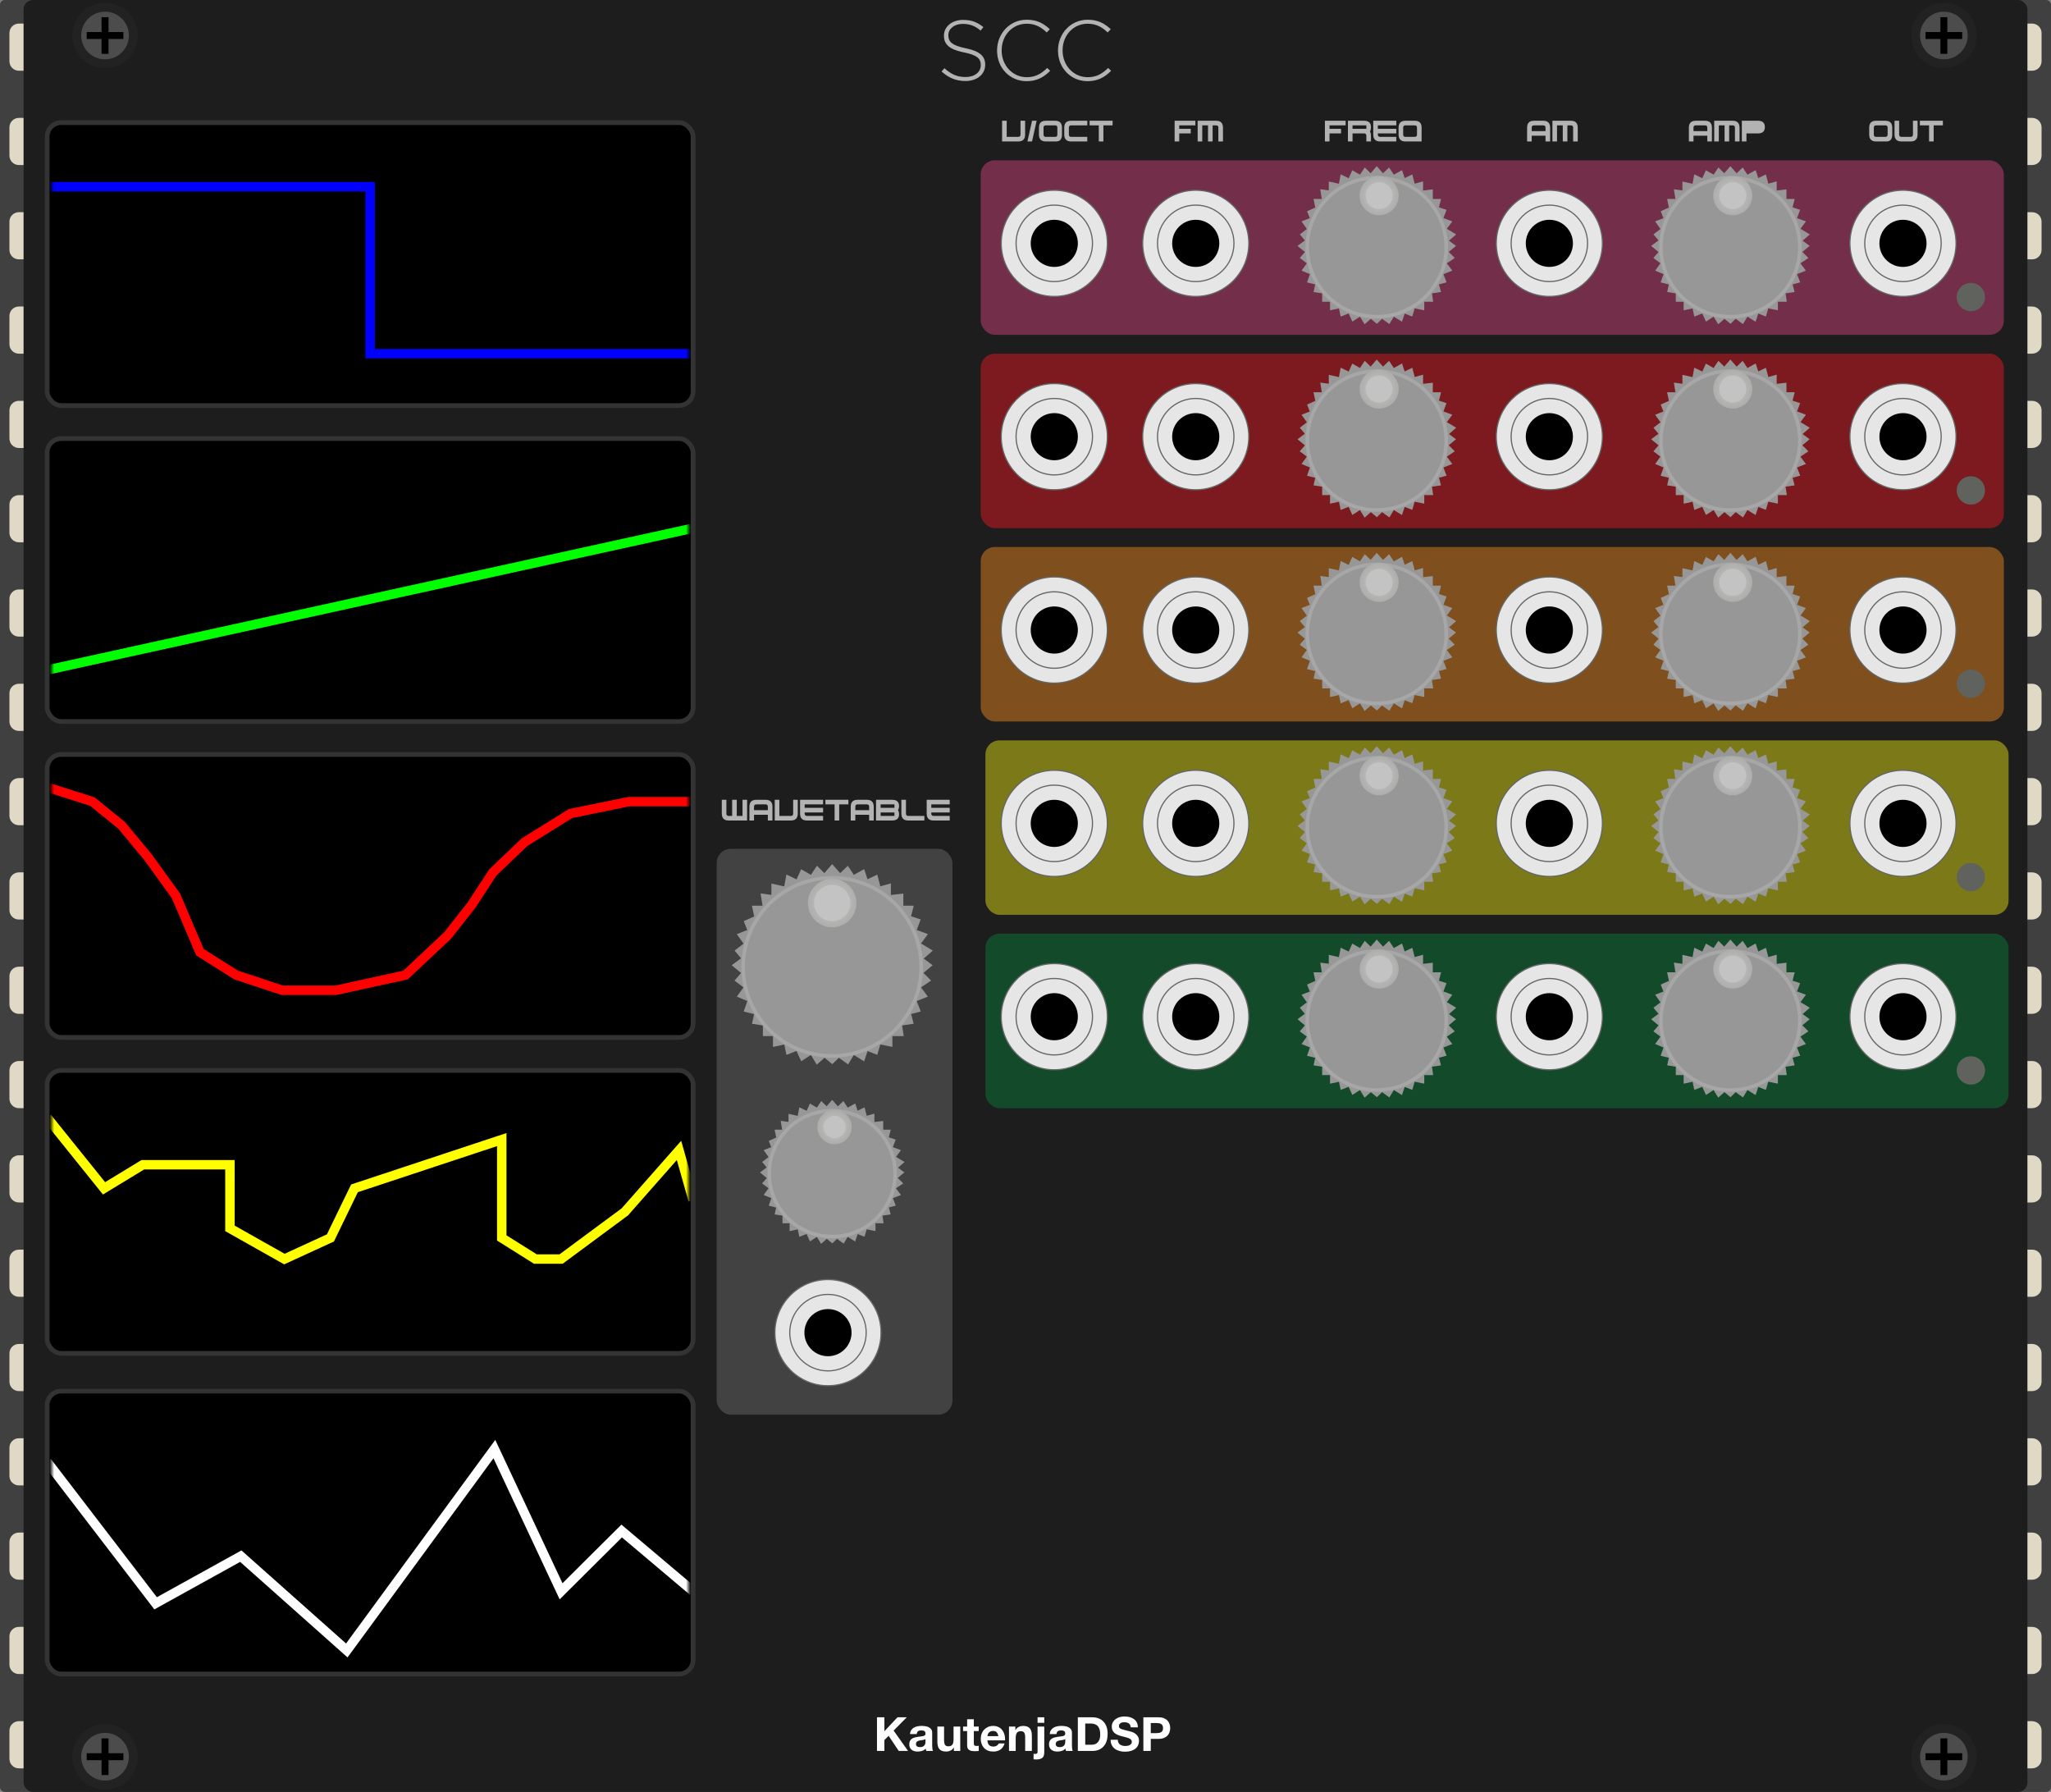 <?xml version="1.0" encoding="UTF-8"?>
<svg width="435px" height="380px" viewBox="0 0 435 380" version="1.1" xmlns="http://www.w3.org/2000/svg" xmlns:xlink="http://www.w3.org/1999/xlink">
    <rect x="0" y="0" width="435" height="380" fill="#808080" stroke="none"/>
    <!-- Generator: Sketch 58 (84663) - https://sketch.com -->
    <title>SCC-Module</title>
    <desc>Created with Sketch.</desc>
    <defs>
        <radialGradient cx="50%" cy="50%" fx="50%" fy="50%" r="100%" id="radialGradient-1">
            <stop stop-color="#C9C9C9" offset="0%"></stop>
            <stop stop-color="#9A9A98" offset="100%"></stop>
        </radialGradient>
        <rect id="path-2" x="0" y="0" width="135" height="58" rx="3"></rect>
        <rect id="path-4" x="0" y="0" width="135" height="60" rx="3"></rect>
        <rect id="path-6" x="0" y="0" width="135" height="58" rx="3"></rect>
        <rect id="path-8" x="0" y="0" width="135" height="58" rx="3"></rect>
        <rect id="path-10" x="0" y="0" width="135" height="58" rx="3"></rect>
    </defs>
    <g id="SCC-Module" stroke="none" stroke-width="1" fill="none" fill-rule="evenodd">
        <g id="bg">
            <rect fill="#404040" fill-rule="nonzero" x="0" y="0" width="435" height="380" rx="1"></rect>
            <g id="chip" transform="translate(2, 0)">
                <path d="M429,365 C430.105,365 431,365.895 431,367 L431,373 C431,374.105 430.105,375 429,375 L2,375 C0.895,375 1.3527075e-16,374.105 0,373 L0,367 C-1.3527075e-16,365.895 0.895,365 2,365 L429,365 Z M429,345 C430.105,345 431,345.895 431,347 L431,353 C431,354.105 430.105,355 429,355 L2,355 C0.895,355 1.3527075e-16,354.105 0,353 L0,347 C-1.3527075e-16,345.895 0.895,345 2,345 L429,345 Z M429,325 C430.105,325 431,325.895 431,327 L431,333 C431,334.105 430.105,335 429,335 L2,335 C0.895,335 1.3527075e-16,334.105 0,333 L0,327 C-1.3527075e-16,325.895 0.895,325 2,325 L429,325 Z M429,305 C430.105,305 431,305.895 431,307 L431,313 C431,314.105 430.105,315 429,315 L2,315 C0.895,315 1.3527075e-16,314.105 0,313 L0,307 C-1.3527075e-16,305.895 0.895,305 2,305 L429,305 Z M429,285 C430.105,285 431,285.895 431,287 L431,293 C431,294.105 430.105,295 429,295 L2,295 C0.895,295 1.3527075e-16,294.105 0,293 L0,287 C-1.3527075e-16,285.895 0.895,285 2,285 L429,285 Z M429,265 C430.105,265 431,265.895 431,267 L431,273 C431,274.105 430.105,275 429,275 L2,275 C0.895,275 1.3527075e-16,274.105 0,273 L0,267 C-1.3527075e-16,265.895 0.895,265 2,265 L429,265 Z M429,245 C430.105,245 431,245.895 431,247 L431,253 C431,254.105 430.105,255 429,255 L2,255 C0.895,255 1.3527075e-16,254.105 0,253 L0,247 C-1.3527075e-16,245.895 0.895,245 2,245 L429,245 Z M429,225 C430.105,225 431,225.895 431,227 L431,233 C431,234.105 430.105,235 429,235 L2,235 C0.895,235 1.3527075e-16,234.105 0,233 L0,227 C-1.3527075e-16,225.895 0.895,225 2,225 L429,225 Z M429,205 C430.105,205 431,205.895 431,207 L431,213 C431,214.105 430.105,215 429,215 L2,215 C0.895,215 1.3527075e-16,214.105 0,213 L0,207 C-1.3527075e-16,205.895 0.895,205 2,205 L429,205 Z M429,185 C430.105,185 431,185.895 431,187 L431,193 C431,194.105 430.105,195 429,195 L2,195 C0.895,195 1.3527075e-16,194.105 0,193 L0,187 C-1.3527075e-16,185.895 0.895,185 2,185 L429,185 Z M429,165 C430.105,165 431,165.895 431,167 L431,173 C431,174.105 430.105,175 429,175 L2,175 C0.895,175 1.3527075e-16,174.105 0,173 L0,167 C-1.3527075e-16,165.895 0.895,165 2,165 L429,165 Z M429,145 C430.105,145 431,145.895 431,147 L431,153 C431,154.105 430.105,155 429,155 L2,155 C0.895,155 1.3527075e-16,154.105 0,153 L0,147 C-1.3527075e-16,145.895 0.895,145 2,145 L429,145 Z M429,125 C430.105,125 431,125.895 431,127 L431,133 C431,134.105 430.105,135 429,135 L2,135 C0.895,135 1.3527075e-16,134.105 0,133 L0,127 C-1.3527075e-16,125.895 0.895,125 2,125 L429,125 Z M429,105 C430.105,105 431,105.895 431,107 L431,113 C431,114.105 430.105,115 429,115 L2,115 C0.895,115 1.3527075e-16,114.105 0,113 L0,107 C-1.3527075e-16,105.895 0.895,105 2,105 L429,105 Z M429,85 C430.105,85 431,85.895 431,87 L431,93 C431,94.105 430.105,95 429,95 L2,95 C0.895,95 1.3527075e-16,94.105 0,93 L0,87 C-1.3527075e-16,85.895 0.895,85 2,85 L429,85 Z M429,65 C430.105,65 431,65.895 431,67 L431,73 C431,74.105 430.105,75 429,75 L2,75 C0.895,75 1.3527075e-16,74.105 0,73 L0,67 C-1.3527075e-16,65.895 0.895,65 2,65 L429,65 Z M429,45 C430.105,45 431,45.895 431,47 L431,53 C431,54.105 430.105,55 429,55 L2,55 C0.895,55 1.3527075e-16,54.105 0,53 L0,47 C-1.3527075e-16,45.895 0.895,45 2,45 L429,45 Z M429,25 C430.105,25 431,25.895 431,27 L431,33 C431,34.105 430.105,35 429,35 L2,35 C0.895,35 1.3527075e-16,34.105 0,33 L0,27 C-1.3527075e-16,25.895 0.895,25 2,25 L429,25 Z M429,5 C430.105,5 431,5.895 431,7 L431,13 C431,14.105 430.105,15 429,15 L2,15 C0.895,15 1.3527075e-16,14.105 0,13 L0,7 C-1.3527075e-16,5.895 0.895,5 2,5 L429,5 Z" id="leads" fill="#E0D9C5"></path>
                <rect id="cover" fill="#1D1D1D" x="3" y="0" width="425" height="380" rx="2"></rect>
            </g>
            <g id="branding" transform="translate(0, 2)">
                <g id="KautenjaDSP/bottom/white" transform="translate(186, 362)" fill="#FFFFFF">
                    <g id="Group-3">
                        <path d="M-2.13162821e-14,0.17 L-2.13162821e-14,7.31 L1.57,7.31 L1.57,5.01 L2.47,4.1 L4.62,7.31 L6.59,7.31 L3.53,2.99 L6.32,0.17 L4.36,0.17 L1.57,3.13 L1.57,0.17 L-2.13162821e-14,0.17 Z M7.01,3.73 C7.03,3.397 7.113,3.12 7.26,2.9 C7.407,2.68 7.593,2.503 7.82,2.37 C8.047,2.237 8.302,2.142 8.585,2.085 C8.868,2.028 9.153,2 9.44,2 C9.7,2 9.963,2.018 10.23,2.055 C10.497,2.092 10.74,2.163 10.96,2.27 C11.18,2.377 11.36,2.525 11.5,2.715 C11.64,2.905 11.71,3.157 11.71,3.47 L11.71,6.16 C11.71,6.393 11.723,6.617 11.75,6.83 C11.777,7.043 11.823,7.203 11.89,7.31 L10.45,7.31 C10.423,7.23 10.402,7.148 10.385,7.065 C10.368,6.982 10.357,6.897 10.35,6.81 C10.123,7.043 9.857,7.207 9.55,7.3 C9.243,7.393 8.93,7.44 8.61,7.44 C8.363,7.44 8.133,7.41 7.92,7.35 C7.707,7.29 7.52,7.197 7.36,7.07 C7.2,6.943 7.075,6.783 6.985,6.59 C6.895,6.397 6.85,6.167 6.85,5.9 C6.85,5.607 6.902,5.365 7.005,5.175 C7.108,4.985 7.242,4.833 7.405,4.72 C7.568,4.607 7.755,4.522 7.965,4.465 C8.175,4.408 8.387,4.363 8.6,4.33 L8.918,4.285 L8.918,4.285 L9.23,4.25 C9.437,4.23 9.62,4.2 9.78,4.16 C9.94,4.12 10.067,4.062 10.16,3.985 C10.253,3.908 10.297,3.797 10.29,3.65 C10.29,3.497 10.265,3.375 10.215,3.285 C10.165,3.195 10.098,3.125 10.015,3.075 C9.932,3.025 9.835,2.992 9.725,2.975 C9.615,2.958 9.497,2.95 9.37,2.95 C9.09,2.95 8.87,3.01 8.71,3.13 C8.55,3.25 8.457,3.45 8.43,3.73 L7.01,3.73 Z M10.29,4.78 C10.23,4.833 10.155,4.875 10.065,4.905 C9.975,4.935 9.878,4.96 9.775,4.98 L9.616,5.008 L9.616,5.008 L9.45,5.03 C9.337,5.043 9.223,5.06 9.11,5.08 C9.003,5.1 8.898,5.127 8.795,5.16 C8.692,5.193 8.602,5.238 8.525,5.295 C8.448,5.352 8.387,5.423 8.34,5.51 C8.293,5.597 8.27,5.707 8.27,5.84 C8.27,5.967 8.293,6.073 8.34,6.16 C8.387,6.247 8.45,6.315 8.53,6.365 C8.61,6.415 8.703,6.45 8.81,6.47 C8.917,6.49 9.027,6.5 9.14,6.5 C9.42,6.5 9.637,6.453 9.79,6.36 C9.943,6.267 10.057,6.155 10.13,6.025 C10.203,5.895 10.248,5.763 10.265,5.63 L10.287,5.399 C10.289,5.366 10.29,5.337 10.29,5.31 L10.29,4.78 Z M17.66,7.31 L17.66,2.14 L16.24,2.14 L16.24,4.85 C16.24,5.377 16.153,5.755 15.98,5.985 C15.807,6.215 15.527,6.33 15.14,6.33 C14.8,6.33 14.563,6.225 14.43,6.015 C14.297,5.805 14.23,5.487 14.23,5.06 L14.23,2.14 L12.81,2.14 L12.81,5.32 C12.81,5.64 12.838,5.932 12.895,6.195 C12.952,6.458 13.05,6.682 13.19,6.865 C13.33,7.048 13.522,7.19 13.765,7.29 C14.008,7.39 14.32,7.44 14.7,7.44 C15,7.44 15.293,7.373 15.58,7.24 C15.867,7.107 16.1,6.89 16.28,6.59 L16.31,6.59 L16.31,7.31 L17.66,7.31 Z M20.54,2.14 L20.54,0.59 L19.12,0.59 L19.12,2.14 L18.26,2.14 L18.26,3.09 L19.12,3.09 L19.12,6.14 C19.12,6.4 19.163,6.61 19.25,6.77 C19.337,6.93 19.455,7.053 19.605,7.14 C19.755,7.227 19.928,7.285 20.125,7.315 C20.322,7.345 20.53,7.36 20.75,7.36 C20.89,7.36 21.033,7.357 21.18,7.35 C21.327,7.343 21.46,7.33 21.58,7.31 L21.58,6.21 C21.513,6.223 21.443,6.233 21.37,6.24 C21.297,6.247 21.22,6.25 21.14,6.25 C20.9,6.25 20.74,6.21 20.66,6.13 C20.58,6.05 20.54,5.89 20.54,5.65 L20.54,3.09 L21.58,3.09 L21.58,2.14 L20.54,2.14 Z M25.74,4.17 L23.43,4.17 C23.437,4.07 23.458,3.957 23.495,3.83 C23.532,3.703 23.595,3.583 23.685,3.47 C23.775,3.357 23.895,3.262 24.045,3.185 C24.195,3.108 24.383,3.07 24.61,3.07 C24.957,3.07 25.215,3.163 25.385,3.35 C25.555,3.537 25.673,3.81 25.74,4.17 Z M23.43,5.07 L27.16,5.07 C27.187,4.67 27.153,4.287 27.06,3.92 C26.967,3.553 26.815,3.227 26.605,2.94 C26.395,2.653 26.127,2.425 25.8,2.255 C25.473,2.085 25.09,2 24.65,2 C24.257,2 23.898,2.07 23.575,2.21 C23.252,2.35 22.973,2.542 22.74,2.785 C22.507,3.028 22.327,3.317 22.2,3.65 C22.073,3.983 22.01,4.343 22.01,4.73 C22.01,5.13 22.072,5.497 22.195,5.83 C22.318,6.163 22.493,6.45 22.72,6.69 C22.947,6.93 23.223,7.115 23.55,7.245 C23.877,7.375 24.243,7.44 24.65,7.44 C25.237,7.44 25.737,7.307 26.15,7.04 C26.563,6.773 26.87,6.33 27.07,5.71 L25.82,5.71 C25.773,5.87 25.647,6.022 25.44,6.165 C25.233,6.308 24.987,6.38 24.7,6.38 C24.3,6.38 23.993,6.277 23.78,6.07 C23.567,5.863 23.45,5.53 23.43,5.07 Z M28,2.14 L28,7.31 L29.42,7.31 L29.42,4.6 C29.42,4.073 29.507,3.695 29.68,3.465 C29.853,3.235 30.133,3.12 30.52,3.12 C30.86,3.12 31.097,3.225 31.23,3.435 C31.363,3.645 31.43,3.963 31.43,4.39 L31.43,7.31 L32.85,7.31 L32.85,4.13 C32.85,3.81 32.822,3.518 32.765,3.255 C32.708,2.992 32.61,2.768 32.47,2.585 C32.33,2.402 32.138,2.258 31.895,2.155 C31.652,2.052 31.34,2 30.96,2 C30.66,2 30.367,2.068 30.08,2.205 C29.793,2.342 29.56,2.56 29.38,2.86 L29.35,2.86 L29.35,2.14 L28,2.14 Z M35.48,1.34 L35.48,0.17 L34.06,0.17 L34.06,1.34 L35.48,1.34 Z M33.21,7.91 L33.21,9.08 C33.343,9.107 33.493,9.12 33.66,9.12 C34.02,9.12 34.317,9.088 34.55,9.025 C34.783,8.962 34.968,8.865 35.105,8.735 C35.242,8.605 35.338,8.443 35.395,8.25 C35.452,8.057 35.48,7.827 35.48,7.56 L35.48,2.14 L34.06,2.14 L34.06,7.49 C34.06,7.683 34.005,7.808 33.895,7.865 C33.785,7.922 33.657,7.95 33.51,7.95 C33.383,7.95 33.283,7.937 33.21,7.91 Z M36.65,3.73 C36.67,3.397 36.753,3.12 36.9,2.9 C37.047,2.68 37.233,2.503 37.46,2.37 C37.687,2.237 37.942,2.142 38.225,2.085 C38.508,2.028 38.793,2 39.08,2 C39.34,2 39.603,2.018 39.87,2.055 C40.137,2.092 40.38,2.163 40.6,2.27 C40.82,2.377 41,2.525 41.14,2.715 C41.28,2.905 41.35,3.157 41.35,3.47 L41.35,6.16 C41.35,6.393 41.363,6.617 41.39,6.83 C41.417,7.043 41.463,7.203 41.53,7.31 L40.09,7.31 C40.063,7.23 40.042,7.148 40.025,7.065 C40.008,6.982 39.997,6.897 39.99,6.81 C39.763,7.043 39.497,7.207 39.19,7.3 C38.883,7.393 38.57,7.44 38.25,7.44 C38.003,7.44 37.773,7.41 37.56,7.35 C37.347,7.29 37.16,7.197 37,7.07 C36.84,6.943 36.715,6.783 36.625,6.59 C36.535,6.397 36.49,6.167 36.49,5.9 C36.49,5.607 36.542,5.365 36.645,5.175 C36.748,4.985 36.882,4.833 37.045,4.72 C37.208,4.607 37.395,4.522 37.605,4.465 C37.815,4.408 38.027,4.363 38.24,4.33 C38.453,4.297 38.663,4.27 38.87,4.25 C39.077,4.23 39.26,4.2 39.42,4.16 C39.58,4.12 39.707,4.062 39.8,3.985 C39.893,3.908 39.937,3.797 39.93,3.65 C39.93,3.497 39.905,3.375 39.855,3.285 C39.805,3.195 39.738,3.125 39.655,3.075 C39.572,3.025 39.475,2.992 39.365,2.975 C39.255,2.958 39.137,2.95 39.01,2.95 C38.73,2.95 38.51,3.01 38.35,3.13 C38.19,3.25 38.097,3.45 38.07,3.73 L36.65,3.73 Z M39.93,4.78 C39.87,4.833 39.795,4.875 39.705,4.905 C39.615,4.935 39.518,4.96 39.415,4.98 L39.256,5.008 L39.256,5.008 L39.09,5.03 C38.977,5.043 38.863,5.06 38.75,5.08 C38.643,5.1 38.538,5.127 38.435,5.16 C38.332,5.193 38.242,5.238 38.165,5.295 C38.088,5.352 38.027,5.423 37.98,5.51 C37.933,5.597 37.91,5.707 37.91,5.84 C37.91,5.967 37.933,6.073 37.98,6.16 C38.027,6.247 38.09,6.315 38.17,6.365 C38.25,6.415 38.343,6.45 38.45,6.47 C38.557,6.49 38.667,6.5 38.78,6.5 C39.06,6.5 39.277,6.453 39.43,6.36 C39.583,6.267 39.697,6.155 39.77,6.025 C39.843,5.895 39.888,5.763 39.905,5.63 L39.927,5.399 C39.929,5.366 39.93,5.337 39.93,5.31 L39.93,4.78 Z M44.17,5.99 L44.17,1.49 L45.29,1.49 C45.677,1.49 46.002,1.545 46.265,1.655 C46.528,1.765 46.74,1.923 46.9,2.13 C47.06,2.337 47.175,2.585 47.245,2.875 C47.315,3.165 47.35,3.49 47.35,3.85 C47.35,4.243 47.3,4.577 47.2,4.85 C47.1,5.123 46.967,5.345 46.8,5.515 C46.633,5.685 46.443,5.807 46.23,5.88 C46.017,5.953 45.797,5.99 45.57,5.99 L44.17,5.99 Z M42.6,0.17 L42.6,7.31 L45.68,7.31 C46.227,7.31 46.702,7.218 47.105,7.035 C47.508,6.852 47.845,6.6 48.115,6.28 C48.385,5.96 48.587,5.58 48.72,5.14 C48.853,4.7 48.92,4.22 48.92,3.7 C48.92,3.107 48.838,2.59 48.675,2.15 C48.512,1.71 48.285,1.343 47.995,1.05 C47.705,0.757 47.362,0.537 46.965,0.39 C46.568,0.243 46.14,0.17 45.68,0.17 L42.6,0.17 Z M51.08,4.94 L49.56,4.94 C49.553,5.38 49.633,5.76 49.8,6.08 C49.967,6.4 50.192,6.663 50.475,6.87 C50.758,7.077 51.085,7.228 51.455,7.325 C51.825,7.422 52.207,7.47 52.6,7.47 C53.087,7.47 53.515,7.413 53.885,7.3 C54.255,7.187 54.565,7.028 54.815,6.825 C55.065,6.622 55.253,6.38 55.38,6.1 C55.507,5.82 55.57,5.517 55.57,5.19 C55.57,4.79 55.485,4.462 55.315,4.205 C55.145,3.948 54.943,3.743 54.71,3.59 C54.477,3.437 54.242,3.325 54.005,3.255 L53.746,3.181 C53.629,3.15 53.53,3.126 53.45,3.11 L52.365,2.83 L52.365,2.83 C52.088,2.757 51.872,2.683 51.715,2.61 C51.558,2.537 51.453,2.457 51.4,2.37 C51.347,2.283 51.32,2.17 51.32,2.03 C51.32,1.877 51.353,1.75 51.42,1.65 C51.487,1.55 51.572,1.467 51.675,1.4 C51.778,1.333 51.893,1.287 52.02,1.26 C52.147,1.233 52.273,1.22 52.4,1.22 C52.593,1.22 52.772,1.237 52.935,1.27 C53.098,1.303 53.243,1.36 53.37,1.44 C53.497,1.52 53.598,1.63 53.675,1.77 C53.752,1.91 53.797,2.087 53.81,2.3 L55.33,2.3 C55.33,1.887 55.252,1.535 55.095,1.245 C54.938,0.955 54.727,0.717 54.46,0.53 C54.193,0.343 53.888,0.208 53.545,0.125 C53.202,0.042 52.843,0 52.47,0 C52.15,0 51.83,0.043 51.51,0.13 C51.19,0.217 50.903,0.35 50.65,0.53 C50.397,0.71 50.192,0.935 50.035,1.205 C49.878,1.475 49.8,1.793 49.8,2.16 C49.8,2.487 49.862,2.765 49.985,2.995 C50.108,3.225 50.27,3.417 50.47,3.57 C50.67,3.723 50.897,3.848 51.15,3.945 C51.319,4.009 51.491,4.067 51.666,4.118 L51.93,4.19 C52.19,4.263 52.447,4.33 52.7,4.39 C52.953,4.45 53.18,4.52 53.38,4.6 C53.58,4.68 53.742,4.78 53.865,4.9 C53.988,5.02 54.05,5.177 54.05,5.37 C54.05,5.55 54.003,5.698 53.91,5.815 C53.817,5.932 53.7,6.023 53.56,6.09 C53.42,6.157 53.27,6.202 53.11,6.225 C52.95,6.248 52.8,6.26 52.66,6.26 C52.453,6.26 52.253,6.235 52.06,6.185 C51.867,6.135 51.698,6.058 51.555,5.955 C51.412,5.852 51.297,5.717 51.21,5.55 C51.123,5.383 51.08,5.18 51.08,4.94 Z" id="KautenjaDSP" fill-rule="nonzero"></path>
                        <path d="M59.72,0.17 C60.167,0.17 60.547,0.235 60.86,0.365 C61.173,0.495 61.428,0.667 61.625,0.88 C61.822,1.093 61.965,1.337 62.055,1.61 C62.145,1.883 62.19,2.167 62.19,2.46 C62.19,2.747 62.145,3.028 62.055,3.305 C61.965,3.582 61.822,3.827 61.625,4.04 C61.428,4.253 61.173,4.425 60.86,4.555 C60.547,4.685 60.167,4.75 59.72,4.75 L58.07,4.75 L58.07,7.31 L56.5,7.31 L56.5,0.17 L59.72,0.17 Z M59.29,1.39 L58.07,1.39 L58.07,3.53 L59.29,3.53 C59.47,3.53 59.643,3.517 59.81,3.49 C59.977,3.463 60.123,3.412 60.25,3.335 C60.377,3.258 60.478,3.15 60.555,3.01 C60.632,2.87 60.67,2.687 60.67,2.46 C60.67,2.233 60.632,2.05 60.555,1.91 C60.478,1.77 60.377,1.662 60.25,1.585 C60.123,1.508 59.977,1.457 59.81,1.43 C59.643,1.403 59.47,1.39 59.29,1.39 L59.29,1.39 Z" id="Combined-Shape" fill-rule="nonzero"></path>
                    </g>
                </g>
                <g id="Header" fill="#B3B3B3" fill-rule="nonzero">
                    <path d="M208.95,11.742 L208.95,11.706 C208.95,9.929 207.804,8.894 205.087,8.291 L204.81,8.232 C201.915,7.639 201.183,6.86 201.14,5.601 L201.138,5.442 C201.138,4.128 202.362,3.066 204.216,3.066 C205.602,3.066 206.79,3.462 207.978,4.488 L208.572,3.75 C207.294,2.724 206.088,2.22 204.252,2.22 C201.987,2.22 200.313,3.569 200.207,5.352 L200.202,5.568 C200.202,7.414 201.348,8.435 204.163,9.053 L204.45,9.114 C207.22,9.671 207.966,10.414 208.012,11.669 L208.014,11.832 C208.014,13.272 206.718,14.334 204.828,14.334 C202.974,14.334 201.696,13.74 200.31,12.462 L199.698,13.164 C201.21,14.514 202.758,15.18 204.774,15.18 C207.204,15.18 208.95,13.776 208.95,11.742 Z M222.738,13.02 L222.108,12.408 C220.83,13.668 219.588,14.37 217.77,14.37 C214.837,14.37 212.556,12.006 212.446,8.932 L212.442,8.664 C212.442,5.496 214.728,3.03 217.752,3.03 C219.642,3.03 220.902,3.822 222,4.884 L222.666,4.2 C221.37,3.012 220.02,2.184 217.77,2.184 C214.213,2.184 211.586,5.009 211.474,8.468 L211.47,8.736 C211.47,12.354 214.134,15.216 217.734,15.216 C219.966,15.216 221.406,14.334 222.738,13.02 Z M235.662,13.02 C234.33,14.334 232.89,15.216 230.658,15.216 C227.136,15.216 224.51,12.477 224.398,8.971 L224.394,8.7 C224.394,5.136 227.058,2.184 230.694,2.184 C232.944,2.184 234.294,3.012 235.59,4.2 L234.924,4.884 C233.826,3.822 232.566,3.03 230.676,3.03 C227.726,3.03 225.478,5.377 225.37,8.433 L225.366,8.7 C225.366,11.886 227.688,14.37 230.694,14.37 C232.512,14.37 233.754,13.668 235.032,12.408 L235.662,13.02 Z" id="SCC"></path>
                </g>
            </g>
        </g>
        <g id="channel-control" transform="translate(208, 25)">
            <g id="bg" transform="translate(0, 9)" fill-opacity="0.5">
                <rect id="Rectangle" fill="#CA4179" x="0" y="0" width="217" height="37" rx="3"></rect>
                <rect id="Rectangle-Copy-19" fill="#DE1923" x="0" y="41" width="217" height="37" rx="3"></rect>
                <rect id="Rectangle-Copy-20" fill="#E28220" x="0" y="82" width="217" height="37" rx="3"></rect>
                <rect id="Rectangle-Copy-21" fill="#DCD715" x="1" y="123" width="217" height="37" rx="3"></rect>
                <rect id="Rectangle-Copy-22" fill="#0B7839" x="1" y="164" width="217" height="37" rx="3"></rect>
            </g>
            <g id="OUT" transform="translate(183, 0)">
                <g id="LEDs" transform="translate(24, 35)" fill="#60625D">
                    <g id="Lights/SmallLight">
                        <circle id="Oval-Copy-3" cx="3" cy="3" r="3"></circle>
                    </g>
                    <g id="Lights/SmallLight" transform="translate(0, 41)">
                        <circle id="Oval-Copy-3" cx="3" cy="3" r="3"></circle>
                    </g>
                    <g id="Lights/SmallLight" transform="translate(0, 82)">
                        <circle id="Oval-Copy-3" cx="3" cy="3" r="3"></circle>
                    </g>
                    <g id="Lights/SmallLight" transform="translate(0, 123)">
                        <circle id="Oval-Copy-3" cx="3" cy="3" r="3"></circle>
                    </g>
                    <g id="Lights/SmallLight" transform="translate(0, 164)">
                        <circle id="Oval-Copy-3" cx="3" cy="3" r="3"></circle>
                    </g>
                </g>
                <g id="ports" transform="translate(1, 15)">
                    <g id="Port/PJ301M">
                        <g id="PJ301M">
                            <path d="M11.605,22.863 C5.396,22.863 0.347,17.814 0.347,11.605 C0.347,5.396 5.396,0.347 11.605,0.347 C17.814,0.347 22.863,5.396 22.863,11.605 C22.863,17.814 17.814,22.863 11.605,22.863" id="path7255" stroke="#636663" stroke-width="0.25" fill="#E6E6E6" fill-rule="nonzero"></path>
                            <path d="M11.605,19.713 C7.134,19.713 3.498,16.076 3.498,11.605 C3.498,7.134 7.134,3.498 11.605,3.498 C16.076,3.498 19.712,7.134 19.712,11.605 C19.712,16.076 16.076,19.713 11.605,19.713" id="path7261" stroke="#636663" stroke-width="0.25" fill="#E6E6E6" fill-rule="nonzero"></path>
                            <path d="M16.604,11.605 C16.604,14.365 14.365,16.604 11.605,16.604 C8.845,16.604 6.606,14.365 6.606,11.605 C6.606,8.845 8.845,6.606 11.605,6.606 C14.365,6.606 16.604,8.845 16.604,11.605" id="path7265" fill="#000000" fill-rule="nonzero"></path>
                        </g>
                    </g>
                    <g id="Port/PJ301M" transform="translate(0, 41)">
                        <g id="PJ301M">
                            <path d="M11.605,22.863 C5.396,22.863 0.347,17.814 0.347,11.605 C0.347,5.396 5.396,0.347 11.605,0.347 C17.814,0.347 22.863,5.396 22.863,11.605 C22.863,17.814 17.814,22.863 11.605,22.863" id="path7255" stroke="#636663" stroke-width="0.25" fill="#E6E6E6" fill-rule="nonzero"></path>
                            <path d="M11.605,19.713 C7.134,19.713 3.498,16.076 3.498,11.605 C3.498,7.134 7.134,3.498 11.605,3.498 C16.076,3.498 19.712,7.134 19.712,11.605 C19.712,16.076 16.076,19.713 11.605,19.713" id="path7261" stroke="#636663" stroke-width="0.25" fill="#E6E6E6" fill-rule="nonzero"></path>
                            <path d="M16.604,11.605 C16.604,14.365 14.365,16.604 11.605,16.604 C8.845,16.604 6.606,14.365 6.606,11.605 C6.606,8.845 8.845,6.606 11.605,6.606 C14.365,6.606 16.604,8.845 16.604,11.605" id="path7265" fill="#000000" fill-rule="nonzero"></path>
                        </g>
                    </g>
                    <g id="Port/PJ301M" transform="translate(0, 82)">
                        <g id="PJ301M">
                            <path d="M11.605,22.863 C5.396,22.863 0.347,17.814 0.347,11.605 C0.347,5.396 5.396,0.347 11.605,0.347 C17.814,0.347 22.863,5.396 22.863,11.605 C22.863,17.814 17.814,22.863 11.605,22.863" id="path7255" stroke="#636663" stroke-width="0.25" fill="#E6E6E6" fill-rule="nonzero"></path>
                            <path d="M11.605,19.713 C7.134,19.713 3.498,16.076 3.498,11.605 C3.498,7.134 7.134,3.498 11.605,3.498 C16.076,3.498 19.712,7.134 19.712,11.605 C19.712,16.076 16.076,19.713 11.605,19.713" id="path7261" stroke="#636663" stroke-width="0.25" fill="#E6E6E6" fill-rule="nonzero"></path>
                            <path d="M16.604,11.605 C16.604,14.365 14.365,16.604 11.605,16.604 C8.845,16.604 6.606,14.365 6.606,11.605 C6.606,8.845 8.845,6.606 11.605,6.606 C14.365,6.606 16.604,8.845 16.604,11.605" id="path7265" fill="#000000" fill-rule="nonzero"></path>
                        </g>
                    </g>
                    <g id="Port/PJ301M" transform="translate(0, 123)">
                        <g id="PJ301M">
                            <path d="M11.605,22.863 C5.396,22.863 0.347,17.814 0.347,11.605 C0.347,5.396 5.396,0.347 11.605,0.347 C17.814,0.347 22.863,5.396 22.863,11.605 C22.863,17.814 17.814,22.863 11.605,22.863" id="path7255" stroke="#636663" stroke-width="0.25" fill="#E6E6E6" fill-rule="nonzero"></path>
                            <path d="M11.605,19.713 C7.134,19.713 3.498,16.076 3.498,11.605 C3.498,7.134 7.134,3.498 11.605,3.498 C16.076,3.498 19.712,7.134 19.712,11.605 C19.712,16.076 16.076,19.713 11.605,19.713" id="path7261" stroke="#636663" stroke-width="0.25" fill="#E6E6E6" fill-rule="nonzero"></path>
                            <path d="M16.604,11.605 C16.604,14.365 14.365,16.604 11.605,16.604 C8.845,16.604 6.606,14.365 6.606,11.605 C6.606,8.845 8.845,6.606 11.605,6.606 C14.365,6.606 16.604,8.845 16.604,11.605" id="path7265" fill="#000000" fill-rule="nonzero"></path>
                        </g>
                    </g>
                    <g id="Port/PJ301M" transform="translate(0, 164)">
                        <g id="PJ301M">
                            <path d="M11.605,22.863 C5.396,22.863 0.347,17.814 0.347,11.605 C0.347,5.396 5.396,0.347 11.605,0.347 C17.814,0.347 22.863,5.396 22.863,11.605 C22.863,17.814 17.814,22.863 11.605,22.863" id="path7255" stroke="#636663" stroke-width="0.25" fill="#E6E6E6" fill-rule="nonzero"></path>
                            <path d="M11.605,19.713 C7.134,19.713 3.498,16.076 3.498,11.605 C3.498,7.134 7.134,3.498 11.605,3.498 C16.076,3.498 19.712,7.134 19.712,11.605 C19.712,16.076 16.076,19.713 11.605,19.713" id="path7261" stroke="#636663" stroke-width="0.25" fill="#E6E6E6" fill-rule="nonzero"></path>
                            <path d="M16.604,11.605 C16.604,14.365 14.365,16.604 11.605,16.604 C8.845,16.604 6.606,14.365 6.606,11.605 C6.606,8.845 8.845,6.606 11.605,6.606 C14.365,6.606 16.604,8.845 16.604,11.605" id="path7265" fill="#000000" fill-rule="nonzero"></path>
                        </g>
                    </g>
                </g>
                <g id="text" fill="#B3B3B3" fill-rule="nonzero">
                    <path d="M6.908,5 C5.932,5 5.443,4.512 5.443,3.535 L5.443,2.07 C5.443,1.094 5.932,0.605 6.908,0.605 L8.861,0.605 C9.838,0.605 10.326,1.094 10.326,2.07 L10.326,3.535 C10.326,4.512 9.919,5 9.105,5 L6.908,5 Z M6.42,3.535 C6.42,3.861 6.583,4.023 6.908,4.023 L8.861,4.023 C9.187,4.023 9.35,3.861 9.35,3.535 L9.35,2.07 C9.35,1.745 9.187,1.582 8.861,1.582 L6.908,1.582 C6.583,1.582 6.42,1.745 6.42,2.07 L6.42,3.535 Z M10.814,0.605 L10.814,3.535 C10.814,4.512 11.303,5 12.279,5 L14.232,5 C15.209,5 15.697,4.512 15.697,3.535 L15.697,0.605 L14.721,0.605 L14.721,3.535 C14.721,3.861 14.558,4.023 14.232,4.023 L12.279,4.023 C11.954,4.023 11.791,3.861 11.791,3.535 L11.791,0.605 L10.814,0.605 Z M16.186,0.605 L21.068,0.605 L21.068,1.582 L19.115,1.582 L19.115,5 L18.139,5 L18.139,1.582 L16.186,1.582 L16.186,0.605 Z" id="OUT"></path>
                </g>
            </g>
            <g id="AMP" transform="translate(142, 0)">
                <g id="knobs" transform="translate(0, 10)">
                    <g id="Knobs/Rogan/2P/SNES">
                        <g id="Group" transform="translate(1, 1)">
                            <g id="Group-2">
                                <polygon id="Path" stroke="#979797" fill="#979797" points="0.4 13.783 1.861 12.66 0.821 11.185 2.449 10.546 1.861 9.055 3.538 8.296 3.198 6.685 4.921 6.685 4.615 4.72 6.328 4.956 6.328 3.115 8.369 3.569 8.715 1.704 10.296 2.465 11.039 0.809 12.598 1.704 13.538 0.294 14.731 1.465 16.001 0 17.294 1.465 18.524 0.294 19.454 1.704 21.073 0.809 21.622 2.465 23.207 1.704 23.689 3.569 25.322 3.115 25.322 4.956 27.387 4.72 27.387 6.685 28.996 6.685 28.588 8.296 30.142 8.807 29.493 10.546 31.225 11.185 30.142 12.66 32 13.783 30.53 15.072 32 16.164 30.53 17.385 31.764 18.63 30.142 19.72 31.225 21.171 29.493 21.855 30.142 23.534 28.588 23.954 28.996 25.511 27.139 25.785 27.387 27.489 25.575 27.489 25.575 29.19 23.689 28.812 23.207 30.457 21.622 29.844 21.073 31.466 19.454 30.457 18.524 32 17.075 30.949 16.001 32 14.731 30.949 13.538 32 12.598 30.457 11.039 31.466 10.296 29.844 8.715 30.457 8.369 28.812 6.588 29.19 6.588 27.489 4.921 27.489 4.921 25.785 3.198 25.511 3.538 23.954 1.861 23.534 2.449 21.855 0.821 21.171 1.861 19.72 0.4 18.63 1.475 17.385 0 16.164 1.475 15.072"></polygon>
                                <circle id="Oval" stroke="#A7A7A7" stroke-width="0.75" cx="16" cy="16.421" r="14.737"></circle>
                            </g>
                            <path d="M20,5.5 C20,7.433 18.433,9 16.501,9 C14.567,9 13,7.433 13,5.5 C13,3.566 14.567,2 16.501,2 C18.433,2 20,3.566 20,5.5" id="path7707" stroke="url(#radialGradient-1)" stroke-width="1.3" fill="#C3C3C3" fill-rule="nonzero"></path>
                        </g>
                    </g>
                    <g id="Knobs/Rogan/2P/SNES" transform="translate(0, 41)">
                        <g id="Group" transform="translate(1, 1)">
                            <g id="Group-2">
                                <polygon id="Path" stroke="#979797" fill="#979797" points="0.4 13.783 1.861 12.66 0.821 11.185 2.449 10.546 1.861 9.055 3.538 8.296 3.198 6.685 4.921 6.685 4.615 4.72 6.328 4.956 6.328 3.115 8.369 3.569 8.715 1.704 10.296 2.465 11.039 0.809 12.598 1.704 13.538 0.294 14.731 1.465 16.001 0 17.294 1.465 18.524 0.294 19.454 1.704 21.073 0.809 21.622 2.465 23.207 1.704 23.689 3.569 25.322 3.115 25.322 4.956 27.387 4.72 27.387 6.685 28.996 6.685 28.588 8.296 30.142 8.807 29.493 10.546 31.225 11.185 30.142 12.66 32 13.783 30.53 15.072 32 16.164 30.53 17.385 31.764 18.63 30.142 19.72 31.225 21.171 29.493 21.855 30.142 23.534 28.588 23.954 28.996 25.511 27.139 25.785 27.387 27.489 25.575 27.489 25.575 29.19 23.689 28.812 23.207 30.457 21.622 29.844 21.073 31.466 19.454 30.457 18.524 32 17.075 30.949 16.001 32 14.731 30.949 13.538 32 12.598 30.457 11.039 31.466 10.296 29.844 8.715 30.457 8.369 28.812 6.588 29.19 6.588 27.489 4.921 27.489 4.921 25.785 3.198 25.511 3.538 23.954 1.861 23.534 2.449 21.855 0.821 21.171 1.861 19.72 0.4 18.63 1.475 17.385 0 16.164 1.475 15.072"></polygon>
                                <circle id="Oval" stroke="#A7A7A7" stroke-width="0.75" cx="16" cy="16.421" r="14.737"></circle>
                            </g>
                            <path d="M20,5.5 C20,7.433 18.433,9 16.501,9 C14.567,9 13,7.433 13,5.5 C13,3.566 14.567,2 16.501,2 C18.433,2 20,3.566 20,5.5" id="path7707" stroke="url(#radialGradient-1)" stroke-width="1.3" fill="#C3C3C3" fill-rule="nonzero"></path>
                        </g>
                    </g>
                    <g id="Knobs/Rogan/2P/SNES" transform="translate(0, 82)">
                        <g id="Group" transform="translate(1, 1)">
                            <g id="Group-2">
                                <polygon id="Path" stroke="#979797" fill="#979797" points="0.4 13.783 1.861 12.66 0.821 11.185 2.449 10.546 1.861 9.055 3.538 8.296 3.198 6.685 4.921 6.685 4.615 4.72 6.328 4.956 6.328 3.115 8.369 3.569 8.715 1.704 10.296 2.465 11.039 0.809 12.598 1.704 13.538 0.294 14.731 1.465 16.001 0 17.294 1.465 18.524 0.294 19.454 1.704 21.073 0.809 21.622 2.465 23.207 1.704 23.689 3.569 25.322 3.115 25.322 4.956 27.387 4.72 27.387 6.685 28.996 6.685 28.588 8.296 30.142 8.807 29.493 10.546 31.225 11.185 30.142 12.66 32 13.783 30.53 15.072 32 16.164 30.53 17.385 31.764 18.63 30.142 19.72 31.225 21.171 29.493 21.855 30.142 23.534 28.588 23.954 28.996 25.511 27.139 25.785 27.387 27.489 25.575 27.489 25.575 29.19 23.689 28.812 23.207 30.457 21.622 29.844 21.073 31.466 19.454 30.457 18.524 32 17.075 30.949 16.001 32 14.731 30.949 13.538 32 12.598 30.457 11.039 31.466 10.296 29.844 8.715 30.457 8.369 28.812 6.588 29.19 6.588 27.489 4.921 27.489 4.921 25.785 3.198 25.511 3.538 23.954 1.861 23.534 2.449 21.855 0.821 21.171 1.861 19.72 0.4 18.63 1.475 17.385 0 16.164 1.475 15.072"></polygon>
                                <circle id="Oval" stroke="#A7A7A7" stroke-width="0.75" cx="16" cy="16.421" r="14.737"></circle>
                            </g>
                            <path d="M20,5.5 C20,7.433 18.433,9 16.501,9 C14.567,9 13,7.433 13,5.5 C13,3.566 14.567,2 16.501,2 C18.433,2 20,3.566 20,5.5" id="path7707" stroke="url(#radialGradient-1)" stroke-width="1.3" fill="#C3C3C3" fill-rule="nonzero"></path>
                        </g>
                    </g>
                    <g id="Knobs/Rogan/2P/SNES" transform="translate(0, 123)">
                        <g id="Group" transform="translate(1, 1)">
                            <g id="Group-2">
                                <polygon id="Path" stroke="#979797" fill="#979797" points="0.4 13.783 1.861 12.66 0.821 11.185 2.449 10.546 1.861 9.055 3.538 8.296 3.198 6.685 4.921 6.685 4.615 4.72 6.328 4.956 6.328 3.115 8.369 3.569 8.715 1.704 10.296 2.465 11.039 0.809 12.598 1.704 13.538 0.294 14.731 1.465 16.001 0 17.294 1.465 18.524 0.294 19.454 1.704 21.073 0.809 21.622 2.465 23.207 1.704 23.689 3.569 25.322 3.115 25.322 4.956 27.387 4.72 27.387 6.685 28.996 6.685 28.588 8.296 30.142 8.807 29.493 10.546 31.225 11.185 30.142 12.66 32 13.783 30.53 15.072 32 16.164 30.53 17.385 31.764 18.63 30.142 19.72 31.225 21.171 29.493 21.855 30.142 23.534 28.588 23.954 28.996 25.511 27.139 25.785 27.387 27.489 25.575 27.489 25.575 29.19 23.689 28.812 23.207 30.457 21.622 29.844 21.073 31.466 19.454 30.457 18.524 32 17.075 30.949 16.001 32 14.731 30.949 13.538 32 12.598 30.457 11.039 31.466 10.296 29.844 8.715 30.457 8.369 28.812 6.588 29.19 6.588 27.489 4.921 27.489 4.921 25.785 3.198 25.511 3.538 23.954 1.861 23.534 2.449 21.855 0.821 21.171 1.861 19.72 0.4 18.63 1.475 17.385 0 16.164 1.475 15.072"></polygon>
                                <circle id="Oval" stroke="#A7A7A7" stroke-width="0.75" cx="16" cy="16.421" r="14.737"></circle>
                            </g>
                            <path d="M20,5.5 C20,7.433 18.433,9 16.501,9 C14.567,9 13,7.433 13,5.5 C13,3.566 14.567,2 16.501,2 C18.433,2 20,3.566 20,5.5" id="path7707" stroke="url(#radialGradient-1)" stroke-width="1.3" fill="#C3C3C3" fill-rule="nonzero"></path>
                        </g>
                    </g>
                    <g id="Knobs/Rogan/2P/SNES" transform="translate(0, 164)">
                        <g id="Group" transform="translate(1, 1)">
                            <g id="Group-2">
                                <polygon id="Path" stroke="#979797" fill="#979797" points="0.4 13.783 1.861 12.66 0.821 11.185 2.449 10.546 1.861 9.055 3.538 8.296 3.198 6.685 4.921 6.685 4.615 4.72 6.328 4.956 6.328 3.115 8.369 3.569 8.715 1.704 10.296 2.465 11.039 0.809 12.598 1.704 13.538 0.294 14.731 1.465 16.001 0 17.294 1.465 18.524 0.294 19.454 1.704 21.073 0.809 21.622 2.465 23.207 1.704 23.689 3.569 25.322 3.115 25.322 4.956 27.387 4.72 27.387 6.685 28.996 6.685 28.588 8.296 30.142 8.807 29.493 10.546 31.225 11.185 30.142 12.66 32 13.783 30.53 15.072 32 16.164 30.53 17.385 31.764 18.63 30.142 19.72 31.225 21.171 29.493 21.855 30.142 23.534 28.588 23.954 28.996 25.511 27.139 25.785 27.387 27.489 25.575 27.489 25.575 29.19 23.689 28.812 23.207 30.457 21.622 29.844 21.073 31.466 19.454 30.457 18.524 32 17.075 30.949 16.001 32 14.731 30.949 13.538 32 12.598 30.457 11.039 31.466 10.296 29.844 8.715 30.457 8.369 28.812 6.588 29.19 6.588 27.489 4.921 27.489 4.921 25.785 3.198 25.511 3.538 23.954 1.861 23.534 2.449 21.855 0.821 21.171 1.861 19.72 0.4 18.63 1.475 17.385 0 16.164 1.475 15.072"></polygon>
                                <circle id="Oval" stroke="#A7A7A7" stroke-width="0.75" cx="16" cy="16.421" r="14.737"></circle>
                            </g>
                            <path d="M20,5.5 C20,7.433 18.433,9 16.501,9 C14.567,9 13,7.433 13,5.5 C13,3.566 14.567,2 16.501,2 C18.433,2 20,3.566 20,5.5" id="path7707" stroke="url(#radialGradient-1)" stroke-width="1.3" fill="#C3C3C3" fill-rule="nonzero"></path>
                        </g>
                    </g>
                </g>
                <g id="text" transform="translate(3, 0)" fill="#B3B3B3" fill-rule="nonzero">
                    <path d="M9.105,2.803 L9.105,2.07 C9.105,1.745 8.943,1.582 8.617,1.582 L6.664,1.582 C6.339,1.582 6.176,1.745 6.176,2.07 L6.176,2.803 L9.105,2.803 Z M6.176,3.779 L6.176,5 L5.199,5 L5.199,2.07 C5.199,1.094 5.687,0.605 6.664,0.605 L8.617,0.605 C9.594,0.605 10.082,1.094 10.082,2.07 L10.082,5 L9.105,5 L9.105,3.779 L6.176,3.779 Z M10.57,5 L10.57,0.605 L14.477,0.605 C15.453,0.605 15.941,1.094 15.941,2.07 L15.941,5 L14.965,5 L14.965,2.07 C14.965,1.745 14.802,1.582 14.477,1.582 L13.744,1.582 L13.744,5 L12.768,5 L12.768,1.582 L11.547,1.582 L11.547,5 L10.57,5 Z M16.43,5 L16.43,0.605 L19.848,0.605 C20.824,0.605 21.312,1.055 21.312,1.953 C21.312,2.845 20.824,3.291 19.848,3.291 L17.406,3.291 L17.406,5 L16.43,5 Z M20.336,2.314 L17.406,2.314 L17.406,1.582 L20.336,1.582 L20.336,2.314 Z" id="AMP"></path>
                </g>
            </g>
            <g id="AM" transform="translate(108, 0)">
                <g id="ports" transform="translate(1, 15)">
                    <g id="Port/PJ301M">
                        <g id="PJ301M">
                            <path d="M11.605,22.863 C5.396,22.863 0.347,17.814 0.347,11.605 C0.347,5.396 5.396,0.347 11.605,0.347 C17.814,0.347 22.863,5.396 22.863,11.605 C22.863,17.814 17.814,22.863 11.605,22.863" id="path7255" stroke="#636663" stroke-width="0.25" fill="#E6E6E6" fill-rule="nonzero"></path>
                            <path d="M11.605,19.713 C7.134,19.713 3.498,16.076 3.498,11.605 C3.498,7.134 7.134,3.498 11.605,3.498 C16.076,3.498 19.712,7.134 19.712,11.605 C19.712,16.076 16.076,19.713 11.605,19.713" id="path7261" stroke="#636663" stroke-width="0.25" fill="#E6E6E6" fill-rule="nonzero"></path>
                            <path d="M16.604,11.605 C16.604,14.365 14.365,16.604 11.605,16.604 C8.845,16.604 6.606,14.365 6.606,11.605 C6.606,8.845 8.845,6.606 11.605,6.606 C14.365,6.606 16.604,8.845 16.604,11.605" id="path7265" fill="#000000" fill-rule="nonzero"></path>
                        </g>
                    </g>
                    <g id="Port/PJ301M" transform="translate(0, 41)">
                        <g id="PJ301M">
                            <path d="M11.605,22.863 C5.396,22.863 0.347,17.814 0.347,11.605 C0.347,5.396 5.396,0.347 11.605,0.347 C17.814,0.347 22.863,5.396 22.863,11.605 C22.863,17.814 17.814,22.863 11.605,22.863" id="path7255" stroke="#636663" stroke-width="0.25" fill="#E6E6E6" fill-rule="nonzero"></path>
                            <path d="M11.605,19.713 C7.134,19.713 3.498,16.076 3.498,11.605 C3.498,7.134 7.134,3.498 11.605,3.498 C16.076,3.498 19.712,7.134 19.712,11.605 C19.712,16.076 16.076,19.713 11.605,19.713" id="path7261" stroke="#636663" stroke-width="0.25" fill="#E6E6E6" fill-rule="nonzero"></path>
                            <path d="M16.604,11.605 C16.604,14.365 14.365,16.604 11.605,16.604 C8.845,16.604 6.606,14.365 6.606,11.605 C6.606,8.845 8.845,6.606 11.605,6.606 C14.365,6.606 16.604,8.845 16.604,11.605" id="path7265" fill="#000000" fill-rule="nonzero"></path>
                        </g>
                    </g>
                    <g id="Port/PJ301M" transform="translate(0, 82)">
                        <g id="PJ301M">
                            <path d="M11.605,22.863 C5.396,22.863 0.347,17.814 0.347,11.605 C0.347,5.396 5.396,0.347 11.605,0.347 C17.814,0.347 22.863,5.396 22.863,11.605 C22.863,17.814 17.814,22.863 11.605,22.863" id="path7255" stroke="#636663" stroke-width="0.25" fill="#E6E6E6" fill-rule="nonzero"></path>
                            <path d="M11.605,19.713 C7.134,19.713 3.498,16.076 3.498,11.605 C3.498,7.134 7.134,3.498 11.605,3.498 C16.076,3.498 19.712,7.134 19.712,11.605 C19.712,16.076 16.076,19.713 11.605,19.713" id="path7261" stroke="#636663" stroke-width="0.25" fill="#E6E6E6" fill-rule="nonzero"></path>
                            <path d="M16.604,11.605 C16.604,14.365 14.365,16.604 11.605,16.604 C8.845,16.604 6.606,14.365 6.606,11.605 C6.606,8.845 8.845,6.606 11.605,6.606 C14.365,6.606 16.604,8.845 16.604,11.605" id="path7265" fill="#000000" fill-rule="nonzero"></path>
                        </g>
                    </g>
                    <g id="Port/PJ301M" transform="translate(0, 123)">
                        <g id="PJ301M">
                            <path d="M11.605,22.863 C5.396,22.863 0.347,17.814 0.347,11.605 C0.347,5.396 5.396,0.347 11.605,0.347 C17.814,0.347 22.863,5.396 22.863,11.605 C22.863,17.814 17.814,22.863 11.605,22.863" id="path7255" stroke="#636663" stroke-width="0.25" fill="#E6E6E6" fill-rule="nonzero"></path>
                            <path d="M11.605,19.713 C7.134,19.713 3.498,16.076 3.498,11.605 C3.498,7.134 7.134,3.498 11.605,3.498 C16.076,3.498 19.712,7.134 19.712,11.605 C19.712,16.076 16.076,19.713 11.605,19.713" id="path7261" stroke="#636663" stroke-width="0.25" fill="#E6E6E6" fill-rule="nonzero"></path>
                            <path d="M16.604,11.605 C16.604,14.365 14.365,16.604 11.605,16.604 C8.845,16.604 6.606,14.365 6.606,11.605 C6.606,8.845 8.845,6.606 11.605,6.606 C14.365,6.606 16.604,8.845 16.604,11.605" id="path7265" fill="#000000" fill-rule="nonzero"></path>
                        </g>
                    </g>
                    <g id="Port/PJ301M" transform="translate(0, 164)">
                        <g id="PJ301M">
                            <path d="M11.605,22.863 C5.396,22.863 0.347,17.814 0.347,11.605 C0.347,5.396 5.396,0.347 11.605,0.347 C17.814,0.347 22.863,5.396 22.863,11.605 C22.863,17.814 17.814,22.863 11.605,22.863" id="path7255" stroke="#636663" stroke-width="0.25" fill="#E6E6E6" fill-rule="nonzero"></path>
                            <path d="M11.605,19.713 C7.134,19.713 3.498,16.076 3.498,11.605 C3.498,7.134 7.134,3.498 11.605,3.498 C16.076,3.498 19.712,7.134 19.712,11.605 C19.712,16.076 16.076,19.713 11.605,19.713" id="path7261" stroke="#636663" stroke-width="0.25" fill="#E6E6E6" fill-rule="nonzero"></path>
                            <path d="M16.604,11.605 C16.604,14.365 14.365,16.604 11.605,16.604 C8.845,16.604 6.606,14.365 6.606,11.605 C6.606,8.845 8.845,6.606 11.605,6.606 C14.365,6.606 16.604,8.845 16.604,11.605" id="path7265" fill="#000000" fill-rule="nonzero"></path>
                        </g>
                    </g>
                </g>
                <g id="text" fill="#B3B3B3" fill-rule="nonzero">
                    <path d="M11.791,2.803 L11.791,2.07 C11.791,1.745 11.628,1.582 11.303,1.582 L9.35,1.582 C9.024,1.582 8.861,1.745 8.861,2.07 L8.861,2.803 L11.791,2.803 Z M8.861,3.779 L8.861,5 L7.885,5 L7.885,2.07 C7.885,1.094 8.373,0.605 9.35,0.605 L11.303,0.605 C12.279,0.605 12.768,1.094 12.768,2.07 L12.768,5 L11.791,5 L11.791,3.779 L8.861,3.779 Z M13.256,5 L13.256,0.605 L17.162,0.605 C18.139,0.605 18.627,1.094 18.627,2.07 L18.627,5 L17.65,5 L17.65,2.07 C17.65,1.745 17.488,1.582 17.162,1.582 L16.43,1.582 L16.43,5 L15.453,5 L15.453,1.582 L14.232,1.582 L14.232,5 L13.256,5 Z" id="AM"></path>
                </g>
            </g>
            <g id="FREQ" transform="translate(67, 0)">
                <g id="knobs" transform="translate(0, 10)">
                    <g id="Knobs/Rogan/2P/SNES">
                        <g id="Group" transform="translate(1, 1)">
                            <g id="Group-2">
                                <polygon id="Path" stroke="#979797" fill="#979797" points="0.4 13.783 1.861 12.66 0.821 11.185 2.449 10.546 1.861 9.055 3.538 8.296 3.198 6.685 4.921 6.685 4.615 4.72 6.328 4.956 6.328 3.115 8.369 3.569 8.715 1.704 10.296 2.465 11.039 0.809 12.598 1.704 13.538 0.294 14.731 1.465 16.001 0 17.294 1.465 18.524 0.294 19.454 1.704 21.073 0.809 21.622 2.465 23.207 1.704 23.689 3.569 25.322 3.115 25.322 4.956 27.387 4.72 27.387 6.685 28.996 6.685 28.588 8.296 30.142 8.807 29.493 10.546 31.225 11.185 30.142 12.66 32 13.783 30.53 15.072 32 16.164 30.53 17.385 31.764 18.63 30.142 19.72 31.225 21.171 29.493 21.855 30.142 23.534 28.588 23.954 28.996 25.511 27.139 25.785 27.387 27.489 25.575 27.489 25.575 29.19 23.689 28.812 23.207 30.457 21.622 29.844 21.073 31.466 19.454 30.457 18.524 32 17.075 30.949 16.001 32 14.731 30.949 13.538 32 12.598 30.457 11.039 31.466 10.296 29.844 8.715 30.457 8.369 28.812 6.588 29.19 6.588 27.489 4.921 27.489 4.921 25.785 3.198 25.511 3.538 23.954 1.861 23.534 2.449 21.855 0.821 21.171 1.861 19.72 0.4 18.63 1.475 17.385 0 16.164 1.475 15.072"></polygon>
                                <circle id="Oval" stroke="#A7A7A7" stroke-width="0.75" cx="16" cy="16.421" r="14.737"></circle>
                            </g>
                            <path d="M20,5.5 C20,7.433 18.433,9 16.501,9 C14.567,9 13,7.433 13,5.5 C13,3.566 14.567,2 16.501,2 C18.433,2 20,3.566 20,5.5" id="path7707" stroke="url(#radialGradient-1)" stroke-width="1.3" fill="#C3C3C3" fill-rule="nonzero"></path>
                        </g>
                    </g>
                    <g id="Knobs/Rogan/2P/SNES" transform="translate(0, 41)">
                        <g id="Group" transform="translate(1, 1)">
                            <g id="Group-2">
                                <polygon id="Path" stroke="#979797" fill="#979797" points="0.4 13.783 1.861 12.66 0.821 11.185 2.449 10.546 1.861 9.055 3.538 8.296 3.198 6.685 4.921 6.685 4.615 4.72 6.328 4.956 6.328 3.115 8.369 3.569 8.715 1.704 10.296 2.465 11.039 0.809 12.598 1.704 13.538 0.294 14.731 1.465 16.001 0 17.294 1.465 18.524 0.294 19.454 1.704 21.073 0.809 21.622 2.465 23.207 1.704 23.689 3.569 25.322 3.115 25.322 4.956 27.387 4.72 27.387 6.685 28.996 6.685 28.588 8.296 30.142 8.807 29.493 10.546 31.225 11.185 30.142 12.66 32 13.783 30.53 15.072 32 16.164 30.53 17.385 31.764 18.63 30.142 19.72 31.225 21.171 29.493 21.855 30.142 23.534 28.588 23.954 28.996 25.511 27.139 25.785 27.387 27.489 25.575 27.489 25.575 29.19 23.689 28.812 23.207 30.457 21.622 29.844 21.073 31.466 19.454 30.457 18.524 32 17.075 30.949 16.001 32 14.731 30.949 13.538 32 12.598 30.457 11.039 31.466 10.296 29.844 8.715 30.457 8.369 28.812 6.588 29.19 6.588 27.489 4.921 27.489 4.921 25.785 3.198 25.511 3.538 23.954 1.861 23.534 2.449 21.855 0.821 21.171 1.861 19.72 0.4 18.63 1.475 17.385 0 16.164 1.475 15.072"></polygon>
                                <circle id="Oval" stroke="#A7A7A7" stroke-width="0.75" cx="16" cy="16.421" r="14.737"></circle>
                            </g>
                            <path d="M20,5.5 C20,7.433 18.433,9 16.501,9 C14.567,9 13,7.433 13,5.5 C13,3.566 14.567,2 16.501,2 C18.433,2 20,3.566 20,5.5" id="path7707" stroke="url(#radialGradient-1)" stroke-width="1.3" fill="#C3C3C3" fill-rule="nonzero"></path>
                        </g>
                    </g>
                    <g id="Knobs/Rogan/2P/SNES" transform="translate(0, 82)">
                        <g id="Group" transform="translate(1, 1)">
                            <g id="Group-2">
                                <polygon id="Path" stroke="#979797" fill="#979797" points="0.4 13.783 1.861 12.66 0.821 11.185 2.449 10.546 1.861 9.055 3.538 8.296 3.198 6.685 4.921 6.685 4.615 4.72 6.328 4.956 6.328 3.115 8.369 3.569 8.715 1.704 10.296 2.465 11.039 0.809 12.598 1.704 13.538 0.294 14.731 1.465 16.001 0 17.294 1.465 18.524 0.294 19.454 1.704 21.073 0.809 21.622 2.465 23.207 1.704 23.689 3.569 25.322 3.115 25.322 4.956 27.387 4.72 27.387 6.685 28.996 6.685 28.588 8.296 30.142 8.807 29.493 10.546 31.225 11.185 30.142 12.66 32 13.783 30.53 15.072 32 16.164 30.53 17.385 31.764 18.63 30.142 19.72 31.225 21.171 29.493 21.855 30.142 23.534 28.588 23.954 28.996 25.511 27.139 25.785 27.387 27.489 25.575 27.489 25.575 29.19 23.689 28.812 23.207 30.457 21.622 29.844 21.073 31.466 19.454 30.457 18.524 32 17.075 30.949 16.001 32 14.731 30.949 13.538 32 12.598 30.457 11.039 31.466 10.296 29.844 8.715 30.457 8.369 28.812 6.588 29.19 6.588 27.489 4.921 27.489 4.921 25.785 3.198 25.511 3.538 23.954 1.861 23.534 2.449 21.855 0.821 21.171 1.861 19.72 0.4 18.63 1.475 17.385 0 16.164 1.475 15.072"></polygon>
                                <circle id="Oval" stroke="#A7A7A7" stroke-width="0.75" cx="16" cy="16.421" r="14.737"></circle>
                            </g>
                            <path d="M20,5.5 C20,7.433 18.433,9 16.501,9 C14.567,9 13,7.433 13,5.5 C13,3.566 14.567,2 16.501,2 C18.433,2 20,3.566 20,5.5" id="path7707" stroke="url(#radialGradient-1)" stroke-width="1.3" fill="#C3C3C3" fill-rule="nonzero"></path>
                        </g>
                    </g>
                    <g id="Knobs/Rogan/2P/SNES" transform="translate(0, 123)">
                        <g id="Group" transform="translate(1, 1)">
                            <g id="Group-2">
                                <polygon id="Path" stroke="#979797" fill="#979797" points="0.4 13.783 1.861 12.66 0.821 11.185 2.449 10.546 1.861 9.055 3.538 8.296 3.198 6.685 4.921 6.685 4.615 4.72 6.328 4.956 6.328 3.115 8.369 3.569 8.715 1.704 10.296 2.465 11.039 0.809 12.598 1.704 13.538 0.294 14.731 1.465 16.001 0 17.294 1.465 18.524 0.294 19.454 1.704 21.073 0.809 21.622 2.465 23.207 1.704 23.689 3.569 25.322 3.115 25.322 4.956 27.387 4.72 27.387 6.685 28.996 6.685 28.588 8.296 30.142 8.807 29.493 10.546 31.225 11.185 30.142 12.66 32 13.783 30.53 15.072 32 16.164 30.53 17.385 31.764 18.63 30.142 19.72 31.225 21.171 29.493 21.855 30.142 23.534 28.588 23.954 28.996 25.511 27.139 25.785 27.387 27.489 25.575 27.489 25.575 29.19 23.689 28.812 23.207 30.457 21.622 29.844 21.073 31.466 19.454 30.457 18.524 32 17.075 30.949 16.001 32 14.731 30.949 13.538 32 12.598 30.457 11.039 31.466 10.296 29.844 8.715 30.457 8.369 28.812 6.588 29.19 6.588 27.489 4.921 27.489 4.921 25.785 3.198 25.511 3.538 23.954 1.861 23.534 2.449 21.855 0.821 21.171 1.861 19.72 0.4 18.63 1.475 17.385 0 16.164 1.475 15.072"></polygon>
                                <circle id="Oval" stroke="#A7A7A7" stroke-width="0.75" cx="16" cy="16.421" r="14.737"></circle>
                            </g>
                            <path d="M20,5.5 C20,7.433 18.433,9 16.501,9 C14.567,9 13,7.433 13,5.5 C13,3.566 14.567,2 16.501,2 C18.433,2 20,3.566 20,5.5" id="path7707" stroke="url(#radialGradient-1)" stroke-width="1.3" fill="#C3C3C3" fill-rule="nonzero"></path>
                        </g>
                    </g>
                    <g id="Knobs/Rogan/2P/SNES" transform="translate(0, 164)">
                        <g id="Group" transform="translate(1, 1)">
                            <g id="Group-2">
                                <polygon id="Path" stroke="#979797" fill="#979797" points="0.4 13.783 1.861 12.66 0.821 11.185 2.449 10.546 1.861 9.055 3.538 8.296 3.198 6.685 4.921 6.685 4.615 4.72 6.328 4.956 6.328 3.115 8.369 3.569 8.715 1.704 10.296 2.465 11.039 0.809 12.598 1.704 13.538 0.294 14.731 1.465 16.001 0 17.294 1.465 18.524 0.294 19.454 1.704 21.073 0.809 21.622 2.465 23.207 1.704 23.689 3.569 25.322 3.115 25.322 4.956 27.387 4.72 27.387 6.685 28.996 6.685 28.588 8.296 30.142 8.807 29.493 10.546 31.225 11.185 30.142 12.66 32 13.783 30.53 15.072 32 16.164 30.53 17.385 31.764 18.63 30.142 19.72 31.225 21.171 29.493 21.855 30.142 23.534 28.588 23.954 28.996 25.511 27.139 25.785 27.387 27.489 25.575 27.489 25.575 29.19 23.689 28.812 23.207 30.457 21.622 29.844 21.073 31.466 19.454 30.457 18.524 32 17.075 30.949 16.001 32 14.731 30.949 13.538 32 12.598 30.457 11.039 31.466 10.296 29.844 8.715 30.457 8.369 28.812 6.588 29.19 6.588 27.489 4.921 27.489 4.921 25.785 3.198 25.511 3.538 23.954 1.861 23.534 2.449 21.855 0.821 21.171 1.861 19.72 0.4 18.63 1.475 17.385 0 16.164 1.475 15.072"></polygon>
                                <circle id="Oval" stroke="#A7A7A7" stroke-width="0.75" cx="16" cy="16.421" r="14.737"></circle>
                            </g>
                            <path d="M20,5.5 C20,7.433 18.433,9 16.501,9 C14.567,9 13,7.433 13,5.5 C13,3.566 14.567,2 16.501,2 C18.433,2 20,3.566 20,5.5" id="path7707" stroke="url(#radialGradient-1)" stroke-width="1.3" fill="#C3C3C3" fill-rule="nonzero"></path>
                        </g>
                    </g>
                </g>
                <g id="text" transform="translate(3, 0)" fill="#B3B3B3" fill-rule="nonzero">
                    <path d="M3.002,5 L3.002,0.605 L7.396,0.605 L7.396,1.582 L3.979,1.582 L3.979,2.314 L6.42,2.314 L6.42,3.291 L3.979,3.291 L3.979,5 L3.002,5 Z M8.861,2.314 L11.791,2.314 L11.791,1.582 L8.861,1.582 L8.861,2.314 Z M8.861,3.291 L8.861,5 L7.885,5 L7.885,0.605 L11.303,0.605 C12.279,0.605 12.768,1.051 12.768,1.943 C12.768,2.367 12.698,2.677 12.558,2.876 C12.698,3.107 12.768,3.408 12.768,3.779 L12.768,5 L11.791,5 L11.791,3.779 C11.791,3.454 11.628,3.291 11.303,3.291 L8.861,3.291 Z M18.139,5 L14.721,5 C13.744,5 13.256,4.512 13.256,3.535 L13.256,0.605 L18.139,0.605 L18.139,1.582 L14.232,1.582 L14.232,2.314 L18.139,2.314 L18.139,3.291 L14.232,3.291 L14.232,3.535 C14.232,3.861 14.395,4.023 14.721,4.023 L18.139,4.023 L18.139,5 Z M22.045,4.023 C22.37,4.023 22.533,3.861 22.533,3.535 L22.533,2.07 C22.533,1.745 22.37,1.582 22.045,1.582 L20.092,1.582 C19.766,1.582 19.604,1.745 19.604,2.07 L19.604,3.535 C19.604,3.861 19.766,4.023 20.092,4.023 L22.045,4.023 Z M20.092,5 C19.115,5 18.627,4.512 18.627,3.535 L18.627,2.07 C18.627,1.094 19.115,0.605 20.092,0.605 L22.045,0.605 C23.021,0.605 23.51,1.094 23.51,2.07 L23.51,5 L20.092,5 Z" id="FREQ"></path>
                </g>
            </g>
            <g id="FM" transform="translate(33, 0)">
                <g id="ports" transform="translate(1, 15)">
                    <g id="Port/PJ301M">
                        <g id="PJ301M">
                            <path d="M11.605,22.863 C5.396,22.863 0.347,17.814 0.347,11.605 C0.347,5.396 5.396,0.347 11.605,0.347 C17.814,0.347 22.863,5.396 22.863,11.605 C22.863,17.814 17.814,22.863 11.605,22.863" id="path7255" stroke="#636663" stroke-width="0.25" fill="#E6E6E6" fill-rule="nonzero"></path>
                            <path d="M11.605,19.713 C7.134,19.713 3.498,16.076 3.498,11.605 C3.498,7.134 7.134,3.498 11.605,3.498 C16.076,3.498 19.712,7.134 19.712,11.605 C19.712,16.076 16.076,19.713 11.605,19.713" id="path7261" stroke="#636663" stroke-width="0.25" fill="#E6E6E6" fill-rule="nonzero"></path>
                            <path d="M16.604,11.605 C16.604,14.365 14.365,16.604 11.605,16.604 C8.845,16.604 6.606,14.365 6.606,11.605 C6.606,8.845 8.845,6.606 11.605,6.606 C14.365,6.606 16.604,8.845 16.604,11.605" id="path7265" fill="#000000" fill-rule="nonzero"></path>
                        </g>
                    </g>
                    <g id="Port/PJ301M" transform="translate(0, 41)">
                        <g id="PJ301M">
                            <path d="M11.605,22.863 C5.396,22.863 0.347,17.814 0.347,11.605 C0.347,5.396 5.396,0.347 11.605,0.347 C17.814,0.347 22.863,5.396 22.863,11.605 C22.863,17.814 17.814,22.863 11.605,22.863" id="path7255" stroke="#636663" stroke-width="0.25" fill="#E6E6E6" fill-rule="nonzero"></path>
                            <path d="M11.605,19.713 C7.134,19.713 3.498,16.076 3.498,11.605 C3.498,7.134 7.134,3.498 11.605,3.498 C16.076,3.498 19.712,7.134 19.712,11.605 C19.712,16.076 16.076,19.713 11.605,19.713" id="path7261" stroke="#636663" stroke-width="0.25" fill="#E6E6E6" fill-rule="nonzero"></path>
                            <path d="M16.604,11.605 C16.604,14.365 14.365,16.604 11.605,16.604 C8.845,16.604 6.606,14.365 6.606,11.605 C6.606,8.845 8.845,6.606 11.605,6.606 C14.365,6.606 16.604,8.845 16.604,11.605" id="path7265" fill="#000000" fill-rule="nonzero"></path>
                        </g>
                    </g>
                    <g id="Port/PJ301M" transform="translate(0, 82)">
                        <g id="PJ301M">
                            <path d="M11.605,22.863 C5.396,22.863 0.347,17.814 0.347,11.605 C0.347,5.396 5.396,0.347 11.605,0.347 C17.814,0.347 22.863,5.396 22.863,11.605 C22.863,17.814 17.814,22.863 11.605,22.863" id="path7255" stroke="#636663" stroke-width="0.25" fill="#E6E6E6" fill-rule="nonzero"></path>
                            <path d="M11.605,19.713 C7.134,19.713 3.498,16.076 3.498,11.605 C3.498,7.134 7.134,3.498 11.605,3.498 C16.076,3.498 19.712,7.134 19.712,11.605 C19.712,16.076 16.076,19.713 11.605,19.713" id="path7261" stroke="#636663" stroke-width="0.25" fill="#E6E6E6" fill-rule="nonzero"></path>
                            <path d="M16.604,11.605 C16.604,14.365 14.365,16.604 11.605,16.604 C8.845,16.604 6.606,14.365 6.606,11.605 C6.606,8.845 8.845,6.606 11.605,6.606 C14.365,6.606 16.604,8.845 16.604,11.605" id="path7265" fill="#000000" fill-rule="nonzero"></path>
                        </g>
                    </g>
                    <g id="Port/PJ301M" transform="translate(0, 123)">
                        <g id="PJ301M">
                            <path d="M11.605,22.863 C5.396,22.863 0.347,17.814 0.347,11.605 C0.347,5.396 5.396,0.347 11.605,0.347 C17.814,0.347 22.863,5.396 22.863,11.605 C22.863,17.814 17.814,22.863 11.605,22.863" id="path7255" stroke="#636663" stroke-width="0.25" fill="#E6E6E6" fill-rule="nonzero"></path>
                            <path d="M11.605,19.713 C7.134,19.713 3.498,16.076 3.498,11.605 C3.498,7.134 7.134,3.498 11.605,3.498 C16.076,3.498 19.712,7.134 19.712,11.605 C19.712,16.076 16.076,19.713 11.605,19.713" id="path7261" stroke="#636663" stroke-width="0.25" fill="#E6E6E6" fill-rule="nonzero"></path>
                            <path d="M16.604,11.605 C16.604,14.365 14.365,16.604 11.605,16.604 C8.845,16.604 6.606,14.365 6.606,11.605 C6.606,8.845 8.845,6.606 11.605,6.606 C14.365,6.606 16.604,8.845 16.604,11.605" id="path7265" fill="#000000" fill-rule="nonzero"></path>
                        </g>
                    </g>
                    <g id="Port/PJ301M" transform="translate(0, 164)">
                        <g id="PJ301M">
                            <path d="M11.605,22.863 C5.396,22.863 0.347,17.814 0.347,11.605 C0.347,5.396 5.396,0.347 11.605,0.347 C17.814,0.347 22.863,5.396 22.863,11.605 C22.863,17.814 17.814,22.863 11.605,22.863" id="path7255" stroke="#636663" stroke-width="0.25" fill="#E6E6E6" fill-rule="nonzero"></path>
                            <path d="M11.605,19.713 C7.134,19.713 3.498,16.076 3.498,11.605 C3.498,7.134 7.134,3.498 11.605,3.498 C16.076,3.498 19.712,7.134 19.712,11.605 C19.712,16.076 16.076,19.713 11.605,19.713" id="path7261" stroke="#636663" stroke-width="0.25" fill="#E6E6E6" fill-rule="nonzero"></path>
                            <path d="M16.604,11.605 C16.604,14.365 14.365,16.604 11.605,16.604 C8.845,16.604 6.606,14.365 6.606,11.605 C6.606,8.845 8.845,6.606 11.605,6.606 C14.365,6.606 16.604,8.845 16.604,11.605" id="path7265" fill="#000000" fill-rule="nonzero"></path>
                        </g>
                    </g>
                </g>
                <g id="text" fill="#B3B3B3" fill-rule="nonzero">
                    <path d="M8.129,5 L8.129,0.605 L12.523,0.605 L12.523,1.582 L9.105,1.582 L9.105,2.314 L11.547,2.314 L11.547,3.291 L9.105,3.291 L9.105,5 L8.129,5 Z M13.012,5 L13.012,0.605 L16.918,0.605 C17.895,0.605 18.383,1.094 18.383,2.07 L18.383,5 L17.406,5 L17.406,2.07 C17.406,1.745 17.243,1.582 16.918,1.582 L16.186,1.582 L16.186,5 L15.209,5 L15.209,1.582 L13.988,1.582 L13.988,5 L13.012,5 Z" id="FM"></path>
                </g>
            </g>
            <g id="V/OCT" transform="translate(3, 0)">
                <g id="ports" transform="translate(1, 15)">
                    <g id="Port/PJ301M">
                        <g id="PJ301M">
                            <path d="M11.605,22.863 C5.396,22.863 0.347,17.814 0.347,11.605 C0.347,5.396 5.396,0.347 11.605,0.347 C17.814,0.347 22.863,5.396 22.863,11.605 C22.863,17.814 17.814,22.863 11.605,22.863" id="path7255" stroke="#636663" stroke-width="0.25" fill="#E6E6E6" fill-rule="nonzero"></path>
                            <path d="M11.605,19.713 C7.134,19.713 3.498,16.076 3.498,11.605 C3.498,7.134 7.134,3.498 11.605,3.498 C16.076,3.498 19.712,7.134 19.712,11.605 C19.712,16.076 16.076,19.713 11.605,19.713" id="path7261" stroke="#636663" stroke-width="0.25" fill="#E6E6E6" fill-rule="nonzero"></path>
                            <path d="M16.604,11.605 C16.604,14.365 14.365,16.604 11.605,16.604 C8.845,16.604 6.606,14.365 6.606,11.605 C6.606,8.845 8.845,6.606 11.605,6.606 C14.365,6.606 16.604,8.845 16.604,11.605" id="path7265" fill="#000000" fill-rule="nonzero"></path>
                        </g>
                    </g>
                    <g id="Port/PJ301M" transform="translate(0, 41)">
                        <g id="PJ301M">
                            <path d="M11.605,22.863 C5.396,22.863 0.347,17.814 0.347,11.605 C0.347,5.396 5.396,0.347 11.605,0.347 C17.814,0.347 22.863,5.396 22.863,11.605 C22.863,17.814 17.814,22.863 11.605,22.863" id="path7255" stroke="#636663" stroke-width="0.25" fill="#E6E6E6" fill-rule="nonzero"></path>
                            <path d="M11.605,19.713 C7.134,19.713 3.498,16.076 3.498,11.605 C3.498,7.134 7.134,3.498 11.605,3.498 C16.076,3.498 19.712,7.134 19.712,11.605 C19.712,16.076 16.076,19.713 11.605,19.713" id="path7261" stroke="#636663" stroke-width="0.25" fill="#E6E6E6" fill-rule="nonzero"></path>
                            <path d="M16.604,11.605 C16.604,14.365 14.365,16.604 11.605,16.604 C8.845,16.604 6.606,14.365 6.606,11.605 C6.606,8.845 8.845,6.606 11.605,6.606 C14.365,6.606 16.604,8.845 16.604,11.605" id="path7265" fill="#000000" fill-rule="nonzero"></path>
                        </g>
                    </g>
                    <g id="Port/PJ301M" transform="translate(0, 82)">
                        <g id="PJ301M">
                            <path d="M11.605,22.863 C5.396,22.863 0.347,17.814 0.347,11.605 C0.347,5.396 5.396,0.347 11.605,0.347 C17.814,0.347 22.863,5.396 22.863,11.605 C22.863,17.814 17.814,22.863 11.605,22.863" id="path7255" stroke="#636663" stroke-width="0.25" fill="#E6E6E6" fill-rule="nonzero"></path>
                            <path d="M11.605,19.713 C7.134,19.713 3.498,16.076 3.498,11.605 C3.498,7.134 7.134,3.498 11.605,3.498 C16.076,3.498 19.712,7.134 19.712,11.605 C19.712,16.076 16.076,19.713 11.605,19.713" id="path7261" stroke="#636663" stroke-width="0.25" fill="#E6E6E6" fill-rule="nonzero"></path>
                            <path d="M16.604,11.605 C16.604,14.365 14.365,16.604 11.605,16.604 C8.845,16.604 6.606,14.365 6.606,11.605 C6.606,8.845 8.845,6.606 11.605,6.606 C14.365,6.606 16.604,8.845 16.604,11.605" id="path7265" fill="#000000" fill-rule="nonzero"></path>
                        </g>
                    </g>
                    <g id="Port/PJ301M" transform="translate(0, 123)">
                        <g id="PJ301M">
                            <path d="M11.605,22.863 C5.396,22.863 0.347,17.814 0.347,11.605 C0.347,5.396 5.396,0.347 11.605,0.347 C17.814,0.347 22.863,5.396 22.863,11.605 C22.863,17.814 17.814,22.863 11.605,22.863" id="path7255" stroke="#636663" stroke-width="0.25" fill="#E6E6E6" fill-rule="nonzero"></path>
                            <path d="M11.605,19.713 C7.134,19.713 3.498,16.076 3.498,11.605 C3.498,7.134 7.134,3.498 11.605,3.498 C16.076,3.498 19.712,7.134 19.712,11.605 C19.712,16.076 16.076,19.713 11.605,19.713" id="path7261" stroke="#636663" stroke-width="0.25" fill="#E6E6E6" fill-rule="nonzero"></path>
                            <path d="M16.604,11.605 C16.604,14.365 14.365,16.604 11.605,16.604 C8.845,16.604 6.606,14.365 6.606,11.605 C6.606,8.845 8.845,6.606 11.605,6.606 C14.365,6.606 16.604,8.845 16.604,11.605" id="path7265" fill="#000000" fill-rule="nonzero"></path>
                        </g>
                    </g>
                    <g id="Port/PJ301M" transform="translate(0, 164)">
                        <g id="PJ301M">
                            <path d="M11.605,22.863 C5.396,22.863 0.347,17.814 0.347,11.605 C0.347,5.396 5.396,0.347 11.605,0.347 C17.814,0.347 22.863,5.396 22.863,11.605 C22.863,17.814 17.814,22.863 11.605,22.863" id="path7255" stroke="#636663" stroke-width="0.25" fill="#E6E6E6" fill-rule="nonzero"></path>
                            <path d="M11.605,19.713 C7.134,19.713 3.498,16.076 3.498,11.605 C3.498,7.134 7.134,3.498 11.605,3.498 C16.076,3.498 19.712,7.134 19.712,11.605 C19.712,16.076 16.076,19.713 11.605,19.713" id="path7261" stroke="#636663" stroke-width="0.25" fill="#E6E6E6" fill-rule="nonzero"></path>
                            <path d="M16.604,11.605 C16.604,14.365 14.365,16.604 11.605,16.604 C8.845,16.604 6.606,14.365 6.606,11.605 C6.606,8.845 8.845,6.606 11.605,6.606 C14.365,6.606 16.604,8.845 16.604,11.605" id="path7265" fill="#000000" fill-rule="nonzero"></path>
                        </g>
                    </g>
                </g>
                <g id="text" fill="#B3B3B3" fill-rule="nonzero">
                    <path d="M1.537,0.605 L1.537,5 L4.955,5 C5.932,5 6.42,4.512 6.42,3.535 L6.42,0.605 L5.443,0.605 L5.443,3.535 C5.443,3.861 5.281,4.023 4.955,4.023 L2.514,4.023 L2.514,0.605 L1.537,0.605 Z M6.908,5 L7.885,0.605 L8.861,0.605 L7.885,5 L6.908,5 Z M10.814,5 C9.838,5 9.35,4.512 9.35,3.535 L9.35,2.07 C9.35,1.094 9.838,0.605 10.814,0.605 L12.768,0.605 C13.744,0.605 14.232,1.094 14.232,2.07 L14.232,3.535 C14.232,4.512 13.826,5 13.012,5 L10.814,5 Z M10.326,3.535 C10.326,3.861 10.489,4.023 10.814,4.023 L12.768,4.023 C13.093,4.023 13.256,3.861 13.256,3.535 L13.256,2.07 C13.256,1.745 13.093,1.582 12.768,1.582 L10.814,1.582 C10.489,1.582 10.326,1.745 10.326,2.07 L10.326,3.535 Z M19.604,5 L16.186,5 C15.209,5 14.721,4.512 14.721,3.535 L14.721,2.07 C14.721,1.094 15.209,0.605 16.186,0.605 L19.604,0.605 L19.604,1.582 L16.186,1.582 C15.86,1.582 15.697,1.745 15.697,2.07 L15.697,3.535 C15.697,3.861 15.86,4.023 16.186,4.023 L19.604,4.023 L19.604,5 Z M20.092,0.605 L24.975,0.605 L24.975,1.582 L23.021,1.582 L23.021,5 L22.045,5 L22.045,1.582 L20.092,1.582 L20.092,0.605 Z" id="V/OCT"></path>
                </g>
            </g>
        </g>
        <g id="global-control" transform="translate(152, 169)">
            <rect id="Rectangle-Copy-26" fill-opacity="0.2" fill="#D8D8D8" x="0" y="11" width="50" height="120" rx="3"></rect>
            <g id="wavetable" transform="translate(1, 0)">
                <g id="control" transform="translate(2, 14)">
                    <g id="Port/PJ301M" transform="translate(9, 88)">
                        <g id="PJ301M">
                            <path d="M11.605,22.863 C5.396,22.863 0.347,17.814 0.347,11.605 C0.347,5.396 5.396,0.347 11.605,0.347 C17.814,0.347 22.863,5.396 22.863,11.605 C22.863,17.814 17.814,22.863 11.605,22.863" id="path7255" stroke="#636663" stroke-width="0.25" fill="#E6E6E6" fill-rule="nonzero"></path>
                            <path d="M11.605,19.713 C7.134,19.713 3.498,16.076 3.498,11.605 C3.498,7.134 7.134,3.498 11.605,3.498 C16.076,3.498 19.712,7.134 19.712,11.605 C19.712,16.076 16.076,19.713 11.605,19.713" id="path7261" stroke="#636663" stroke-width="0.25" fill="#E6E6E6" fill-rule="nonzero"></path>
                            <path d="M16.604,11.605 C16.604,14.365 14.365,16.604 11.605,16.604 C8.845,16.604 6.606,14.365 6.606,11.605 C6.606,8.845 8.845,6.606 11.605,6.606 C14.365,6.606 16.604,8.845 16.604,11.605" id="path7265" fill="#000000" fill-rule="nonzero"></path>
                        </g>
                    </g>
                    <g id="Knobs/Rogan/1P/SNES" transform="translate(6, 50)">
                        <g id="Group" transform="translate(1, 1)">
                            <g id="Group-2">
                                <polygon id="Path" stroke="#979797" fill="#979797" points="0.363 12.491 1.686 11.474 0.744 10.136 2.219 9.558 1.686 8.206 3.206 7.518 2.898 6.058 4.46 6.058 4.182 4.277 5.735 4.492 5.735 2.823 7.584 3.234 7.898 1.544 9.331 2.234 10.004 0.733 11.417 1.544 12.268 0.266 13.35 1.328 14.501 0 15.673 1.328 16.787 0.266 17.631 1.544 19.098 0.733 19.595 2.234 21.031 1.544 21.469 3.234 22.948 2.823 22.948 4.492 24.82 4.277 24.82 6.058 26.278 6.058 25.908 7.518 27.317 7.982 26.728 9.558 28.298 10.136 27.317 11.474 29 12.491 27.668 13.659 29 14.648 27.668 15.755 28.786 16.883 27.317 17.872 28.298 19.186 26.728 19.806 27.317 21.328 25.908 21.708 26.278 23.12 24.594 23.368 24.82 24.912 23.178 24.912 23.178 26.453 21.469 26.111 21.031 27.602 19.595 27.046 19.098 28.516 17.631 27.602 16.787 29 15.474 28.048 14.501 29 13.35 28.048 12.268 29 11.417 27.602 10.004 28.516 9.331 27.046 7.898 27.602 7.584 26.111 5.971 26.453 5.971 24.912 4.46 24.912 4.46 23.368 2.898 23.12 3.206 21.708 1.686 21.328 2.219 19.806 0.744 19.186 1.686 17.872 0.363 16.883 1.337 15.755 0 14.648 1.337 13.659"></polygon>
                                <circle id="Oval" stroke="#A7A7A7" stroke-width="0.75" cx="14.5" cy="14.882" r="13.355"></circle>
                            </g>
                            <path d="M18,5 C18,6.656 16.657,8 15.001,8 C13.343,8 12,6.656 12,5 C12,3.343 13.343,2 15.001,2 C16.657,2 18,3.343 18,5" id="path7707" stroke="url(#radialGradient-1)" stroke-width="1.3" fill="#C3C3C3" fill-rule="nonzero"></path>
                        </g>
                    </g>
                    <g id="Knobs/Rogan/3P/SNES">
                        <g id="Group" transform="translate(1, 1)">
                            <g id="Group-2">
                                <polygon id="Path" stroke="#979797" fill="#979797" points="0.513 17.659 2.384 16.221 1.052 14.331 3.137 13.513 2.384 11.601 4.533 10.629 4.097 8.565 6.305 8.565 5.913 6.047 8.108 6.35 8.108 3.991 10.723 4.573 11.166 2.183 13.192 3.158 14.144 1.037 16.141 2.183 17.345 0.376 18.874 1.877 20.501 0 22.158 1.877 23.734 0.376 24.926 2.183 27 1.037 27.703 3.158 29.734 2.183 30.352 4.573 32.444 3.991 32.444 6.35 35.09 6.047 35.09 8.565 37.151 8.565 36.628 10.629 38.62 11.285 37.788 13.513 40.007 14.331 38.62 16.221 41 17.659 39.117 19.311 41 20.71 39.117 22.274 40.698 23.87 38.62 25.267 40.007 27.125 37.788 28.001 38.62 30.153 36.628 30.691 37.151 32.687 34.771 33.038 35.09 35.22 32.768 35.22 32.768 37.4 30.352 36.915 29.734 39.024 27.703 38.238 27 40.316 24.926 39.024 23.734 41 21.877 39.654 20.501 41 18.874 39.654 17.345 41 16.141 39.024 14.144 40.316 13.192 38.238 11.166 39.024 10.723 36.915 8.441 37.4 8.441 35.22 6.305 35.22 6.305 33.038 4.097 32.687 4.533 30.691 2.384 30.153 3.137 28.001 1.052 27.125 2.384 25.267 0.513 23.87 1.89 22.274 0 20.71 1.89 19.311"></polygon>
                                <circle id="Oval" stroke="#A7A7A7" stroke-width="0.75" cx="20.5" cy="21.039" r="18.882"></circle>
                            </g>
                            <path d="M25,7.5 C25,9.985 22.985,12 20.501,12 C18.015,12 16,9.985 16,7.5 C16,5.014 18.015,3 20.501,3 C22.985,3 25,5.014 25,7.5" id="path7707" stroke="url(#radialGradient-1)" stroke-width="1.3" fill="#C3C3C3" fill-rule="nonzero"></path>
                        </g>
                    </g>
                </g>
                <g id="text" fill="#B3B3B3" fill-rule="nonzero">
                    <path d="M0.086,0.605 L0.086,3.535 C0.086,4.512 0.574,5 1.551,5 L5.457,5 L5.457,0.605 L4.48,0.605 L4.48,4.023 L3.26,4.023 L3.26,0.605 L2.283,0.605 L2.283,4.023 L1.551,4.023 C1.225,4.023 1.062,3.861 1.062,3.535 L1.062,0.605 L0.086,0.605 Z M9.852,2.803 L9.852,2.07 C9.852,1.745 9.689,1.582 9.363,1.582 L7.41,1.582 C7.085,1.582 6.922,1.745 6.922,2.07 L6.922,2.803 L9.852,2.803 Z M6.922,3.779 L6.922,5 L5.945,5 L5.945,2.07 C5.945,1.094 6.434,0.605 7.41,0.605 L9.363,0.605 C10.34,0.605 10.828,1.094 10.828,2.07 L10.828,5 L9.852,5 L9.852,3.779 L6.922,3.779 Z M11.316,0.605 L11.316,5 L14.734,5 C15.711,5 16.199,4.512 16.199,3.535 L16.199,0.605 L15.223,0.605 L15.223,3.535 C15.223,3.861 15.06,4.023 14.734,4.023 L12.293,4.023 L12.293,0.605 L11.316,0.605 Z M21.57,5 L18.152,5 C17.176,5 16.688,4.512 16.688,3.535 L16.688,0.605 L21.57,0.605 L21.57,1.582 L17.664,1.582 L17.664,2.314 L21.57,2.314 L21.57,3.291 L17.664,3.291 L17.664,3.535 C17.664,3.861 17.827,4.023 18.152,4.023 L21.57,4.023 L21.57,5 Z M22.059,0.605 L26.941,0.605 L26.941,1.582 L24.988,1.582 L24.988,5 L24.012,5 L24.012,1.582 L22.059,1.582 L22.059,0.605 Z M31.336,2.803 L31.336,2.07 C31.336,1.745 31.173,1.582 30.848,1.582 L28.895,1.582 C28.569,1.582 28.406,1.745 28.406,2.07 L28.406,2.803 L31.336,2.803 Z M28.406,3.779 L28.406,5 L27.43,5 L27.43,2.07 C27.43,1.094 27.918,0.605 28.895,0.605 L30.848,0.605 C31.824,0.605 32.312,1.094 32.312,2.07 L32.312,5 L31.336,5 L31.336,3.779 L28.406,3.779 Z M33.777,2.314 L36.707,2.314 L36.707,1.582 L33.777,1.582 L33.777,2.314 Z M33.777,4.023 L36.707,4.023 L36.707,3.291 L33.777,3.291 L33.777,4.023 Z M32.801,5 L32.801,0.605 L36.219,0.605 C37.195,0.605 37.684,1.048 37.684,1.934 C37.684,2.295 37.605,2.585 37.449,2.803 C37.605,3.018 37.684,3.306 37.684,3.667 C37.684,4.556 37.195,5 36.219,5 L32.801,5 Z M38.172,0.605 L38.172,3.535 C38.172,4.512 38.66,5 39.637,5 L43.055,5 L43.055,4.023 L39.637,4.023 C39.311,4.023 39.148,3.861 39.148,3.535 L39.148,0.605 L38.172,0.605 Z M48.426,5 L45.008,5 C44.031,5 43.543,4.512 43.543,3.535 L43.543,0.605 L48.426,0.605 L48.426,1.582 L44.52,1.582 L44.52,2.314 L48.426,2.314 L48.426,3.291 L44.52,3.291 L44.52,3.535 C44.52,3.861 44.682,4.023 45.008,4.023 L48.426,4.023 L48.426,5 Z" id="WAVETABLE"></path>
                </g>
            </g>
        </g>
        <g id="editors" transform="translate(10, 26)">
            <g id="5" transform="translate(0, 269)">
                <rect id="bg" stroke="#333333" fill="#000000" x="0" y="0" width="137" height="60" rx="3"></rect>
                <g id="wave" transform="translate(1, 1)">
                    <mask id="mask-3" fill="white">
                        <use xlink:href="#path-2"></use>
                    </mask>
                    <g id="bg-copy-5"></g>
                    <polyline id="Path-6" stroke="#FFFFFF" stroke-width="2" mask="url(#mask-3)" points="-1 14 22.006 44 40.072 34 62.551 54 93.851 11.294 108 41.455 120.851 28.668 136 41.455"></polyline>
                </g>
            </g>
            <g id="4" transform="translate(0, 201)">
                <rect id="bg" stroke="#333333" fill="#000000" x="0" y="0" width="137" height="60" rx="3"></rect>
                <g id="wave" transform="translate(1, 1)">
                    <mask id="mask-5" fill="white">
                        <use xlink:href="#path-4"></use>
                    </mask>
                    <g id="bg-copy-4"></g>
                    <polyline id="Path-5" stroke="#FFFF00" stroke-width="2" mask="url(#mask-5)" points="-1 9 11.066 24 19.291 19 37.765 19 37.765 32.486 49.316 39 59.079 34.517 64.183 24 95.418 13.662 95.418 34.517 102.555 39 108 39 121.513 29 133.013 15.958 136 26.521"></polyline>
                </g>
            </g>
            <g id="3" transform="translate(0, 134)">
                <rect id="bg" stroke="#333333" fill="#000000" x="0" y="0" width="137" height="60" rx="3"></rect>
                <g id="wave" transform="translate(1, 1)">
                    <mask id="mask-7" fill="white">
                        <use xlink:href="#path-6"></use>
                    </mask>
                    <g id="bg-copy-3"></g>
                    <polyline id="Path-4" stroke="#FF0000" stroke-width="2" mask="url(#mask-7)" points="-1 5.932 8.596 9 14.768 14 20.39 20.766 26.328 29 31.415 40.932 39.085 45.765 48.852 49 60.237 49 75.012 45.765 83.964 37.354 89.042 30.88 93.539 24 100.252 17.592 110.001 11.525 122.339 9 131.98 9 136 9"></polyline>
                </g>
            </g>
            <g id="2" transform="translate(0, 67)">
                <rect id="bg" stroke="#333333" fill="#000000" x="0" y="0" width="137" height="60" rx="3"></rect>
                <g id="wave" transform="translate(1, 1)">
                    <mask id="mask-9" fill="white">
                        <use xlink:href="#path-8"></use>
                    </mask>
                    <g id="bg-copy-2"></g>
                    <path d="M-1,48.09 L136,18" id="Path-3" stroke="#00FF00" stroke-width="2" mask="url(#mask-9)"></path>
                </g>
            </g>
            <g id="1">
                <rect id="bg" stroke="#333333" fill="#000000" x="0" y="0" width="137" height="60" rx="3"></rect>
                <g id="wave" transform="translate(1, 1)">
                    <mask id="mask-11" fill="white">
                        <use xlink:href="#path-10"></use>
                    </mask>
                    <g id="bg-copy"></g>
                    <polyline id="Path-2" stroke="#0000FF" stroke-width="2" mask="url(#mask-11)" points="-1 12.584 67.5 12.584 67.5 48 136 48"></polyline>
                </g>
            </g>
        </g>
        <g id="screws" transform="translate(15, 0)">
            <g id="left">
                <g id="Screw/Black">
                    <g id="ScrewBlack" transform="translate(1, 0.25)">
                        <g id="g18785" transform="translate(6.654, 7.25) scale(-1, 1) rotate(-180) translate(-6.654, -7.25) translate(0.154, 0.75)" fill-rule="nonzero">
                            <path d="M6.125,0.471 C2.817,0.471 0.125,3.162 0.125,6.47 C0.125,9.779 2.817,12.47 6.125,12.47 C9.434,12.47 12.125,9.779 12.125,6.47 C12.125,3.162 9.434,0.471 6.125,0.471" id="path6825" stroke="#222222" stroke-width="1.89" fill="#4C4C4C"></path>
                            <polygon id="path6839" fill="#000000" points="6.861 2.583 5.389 2.583 5.389 10.357 6.861 10.357"></polygon>
                            <polygon id="path6841" fill="#000000" points="10.013 5.734 2.238 5.734 2.238 7.206 10.013 7.206"></polygon>
                        </g>
                    </g>
                </g>
                <g id="Screw/Black" transform="translate(0, 365)">
                    <g id="ScrewBlack" transform="translate(1, 0.25)">
                        <g id="g18785" transform="translate(6.654, 7.25) scale(-1, 1) rotate(-180) translate(-6.654, -7.25) translate(0.154, 0.75)" fill-rule="nonzero">
                            <path d="M6.125,0.471 C2.817,0.471 0.125,3.162 0.125,6.47 C0.125,9.779 2.817,12.47 6.125,12.47 C9.434,12.47 12.125,9.779 12.125,6.47 C12.125,3.162 9.434,0.471 6.125,0.471" id="path6825" stroke="#222222" stroke-width="1.89" fill="#4C4C4C"></path>
                            <polygon id="path6839" fill="#000000" points="6.861 2.583 5.389 2.583 5.389 10.357 6.861 10.357"></polygon>
                            <polygon id="path6841" fill="#000000" points="10.013 5.734 2.238 5.734 2.238 7.206 10.013 7.206"></polygon>
                        </g>
                    </g>
                </g>
            </g>
            <g id="right" transform="translate(390, 0)">
                <g id="Screw/Black" transform="translate(0, 365)">
                    <g id="ScrewBlack" transform="translate(1, 0.25)">
                        <g id="g18785" transform="translate(6.654, 7.25) scale(-1, 1) rotate(-180) translate(-6.654, -7.25) translate(0.154, 0.75)" fill-rule="nonzero">
                            <path d="M6.125,0.471 C2.817,0.471 0.125,3.162 0.125,6.47 C0.125,9.779 2.817,12.47 6.125,12.47 C9.434,12.47 12.125,9.779 12.125,6.47 C12.125,3.162 9.434,0.471 6.125,0.471" id="path6825" stroke="#222222" stroke-width="1.89" fill="#4C4C4C"></path>
                            <polygon id="path6839" fill="#000000" points="6.861 2.583 5.389 2.583 5.389 10.357 6.861 10.357"></polygon>
                            <polygon id="path6841" fill="#000000" points="10.013 5.734 2.238 5.734 2.238 7.206 10.013 7.206"></polygon>
                        </g>
                    </g>
                </g>
                <g id="Screw/Black">
                    <g id="ScrewBlack" transform="translate(1, 0.25)">
                        <g id="g18785" transform="translate(6.654, 7.25) scale(-1, 1) rotate(-180) translate(-6.654, -7.25) translate(0.154, 0.75)" fill-rule="nonzero">
                            <path d="M6.125,0.471 C2.817,0.471 0.125,3.162 0.125,6.47 C0.125,9.779 2.817,12.47 6.125,12.47 C9.434,12.47 12.125,9.779 12.125,6.47 C12.125,3.162 9.434,0.471 6.125,0.471" id="path6825" stroke="#222222" stroke-width="1.89" fill="#4C4C4C"></path>
                            <polygon id="path6839" fill="#000000" points="6.861 2.583 5.389 2.583 5.389 10.357 6.861 10.357"></polygon>
                            <polygon id="path6841" fill="#000000" points="10.013 5.734 2.238 5.734 2.238 7.206 10.013 7.206"></polygon>
                        </g>
                    </g>
                </g>
            </g>
        </g>
    </g>
</svg>